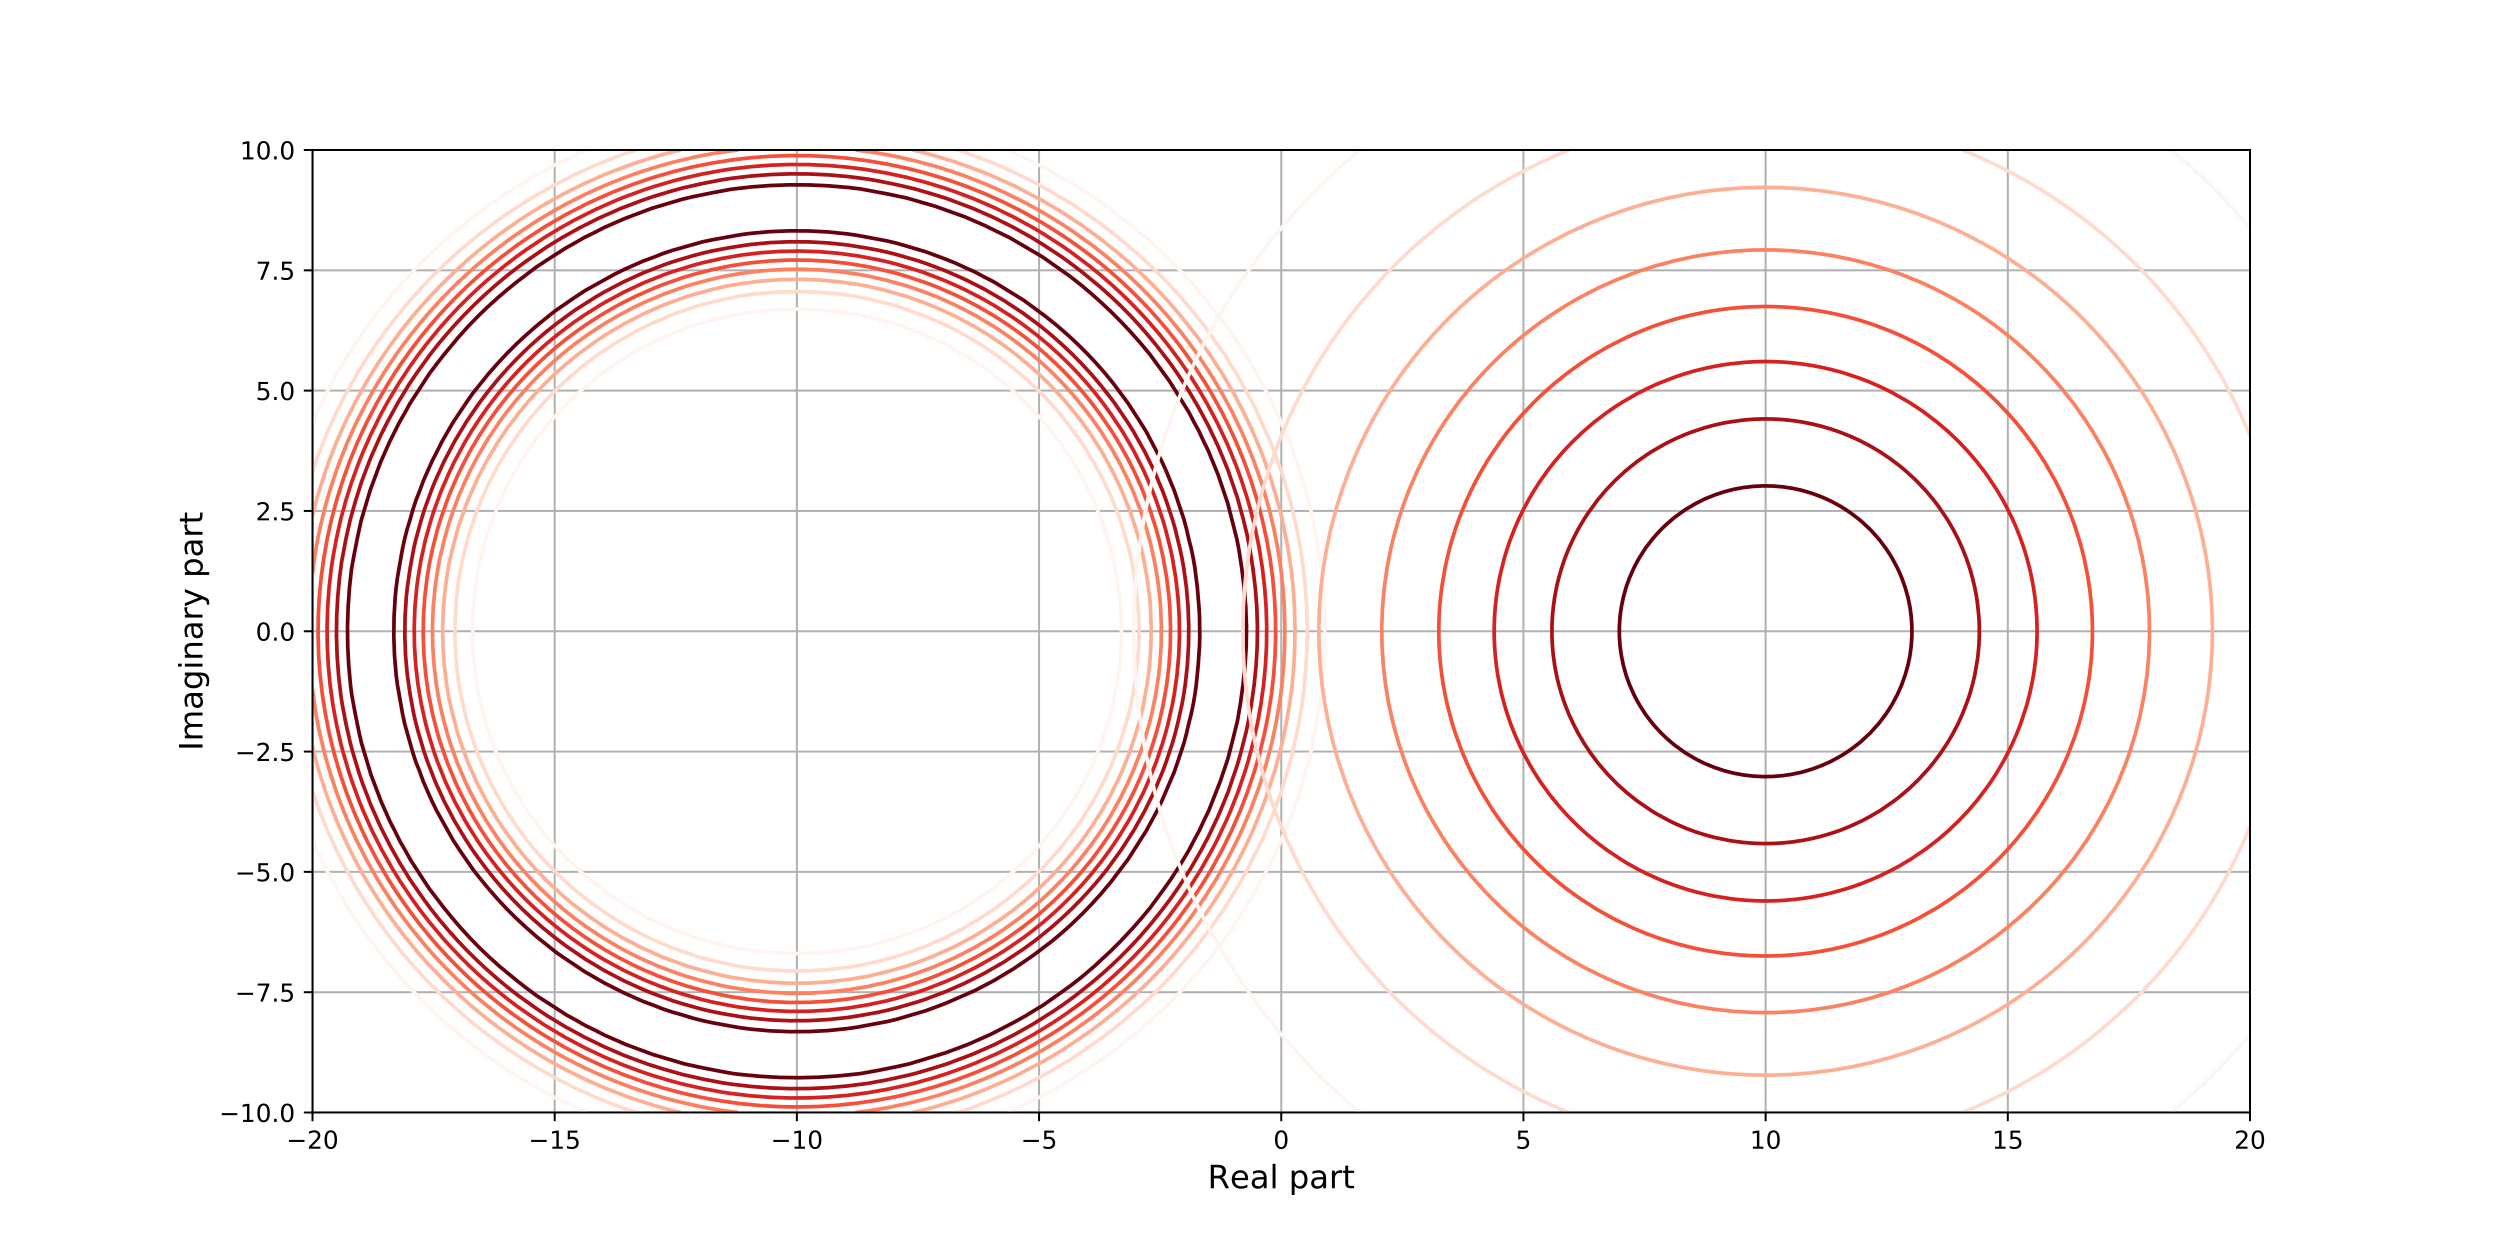 <?xml version="1.0" encoding="utf-8" standalone="no"?>
<!DOCTYPE svg PUBLIC "-//W3C//DTD SVG 1.1//EN"
  "http://www.w3.org/Graphics/SVG/1.1/DTD/svg11.dtd">
<!-- Created with matplotlib (http://matplotlib.org/) -->
<svg height="504pt" version="1.1" viewBox="0 0 1008 504" width="1008pt" xmlns="http://www.w3.org/2000/svg" xmlns:xlink="http://www.w3.org/1999/xlink">
 <defs>
  <style type="text/css">
*{stroke-linecap:butt;stroke-linejoin:round;}
  </style>
 </defs>
 <g id="figure_1">
  <g id="patch_1">
   <path d="M 0 504 
L 1008 504 
L 1008 0 
L 0 0 
z
" style="fill:#ffffff;"/>
  </g>
  <g id="axes_1">
   <g id="patch_2">
    <path d="M 126 448.56 
L 907.2 448.56 
L 907.2 60.48 
L 126 60.48 
z
" style="fill:#ffffff;"/>
   </g>
   <g id="matplotlib.axis_1">
    <g id="xtick_1">
     <g id="line2d_1">
      <path clip-path="url(#pd9950fdbc5)" d="M 126 448.56 
L 126 60.48 
" style="fill:none;stroke:#b0b0b0;stroke-linecap:square;stroke-width:0.8;"/>
     </g>
     <g id="line2d_2">
      <defs>
       <path d="M 0 0 
L 0 3.5 
" id="m8b4e31ff81" style="stroke:#000000;stroke-width:0.8;"/>
      </defs>
      <g>
       <use style="stroke:#000000;stroke-width:0.8;" x="126" xlink:href="#m8b4e31ff81" y="448.56"/>
      </g>
     </g>
     <g id="text_1">
      <!-- −20 -->
      <defs>
       <path d="M 10.594 35.5 
L 73.188 35.5 
L 73.188 27.203 
L 10.594 27.203 
z
" id="DejaVuSans-2212"/>
       <path d="M 19.188 8.297 
L 53.609 8.297 
L 53.609 0 
L 7.328 0 
L 7.328 8.297 
Q 12.938 14.109 22.625 23.891 
Q 32.328 33.688 34.812 36.531 
Q 39.547 41.844 41.422 45.531 
Q 43.312 49.219 43.312 52.781 
Q 43.312 58.594 39.234 62.25 
Q 35.156 65.922 28.609 65.922 
Q 23.969 65.922 18.812 64.312 
Q 13.672 62.703 7.812 59.422 
L 7.812 69.391 
Q 13.766 71.781 18.938 73 
Q 24.125 74.219 28.422 74.219 
Q 39.75 74.219 46.484 68.547 
Q 53.219 62.891 53.219 53.422 
Q 53.219 48.922 51.531 44.891 
Q 49.859 40.875 45.406 35.406 
Q 44.188 33.984 37.641 27.219 
Q 31.109 20.453 19.188 8.297 
z
" id="DejaVuSans-32"/>
       <path d="M 31.781 66.406 
Q 24.172 66.406 20.328 58.906 
Q 16.5 51.422 16.5 36.375 
Q 16.5 21.391 20.328 13.891 
Q 24.172 6.391 31.781 6.391 
Q 39.453 6.391 43.281 13.891 
Q 47.125 21.391 47.125 36.375 
Q 47.125 51.422 43.281 58.906 
Q 39.453 66.406 31.781 66.406 
z
M 31.781 74.219 
Q 44.047 74.219 50.516 64.516 
Q 56.984 54.828 56.984 36.375 
Q 56.984 17.969 50.516 8.266 
Q 44.047 -1.422 31.781 -1.422 
Q 19.531 -1.422 13.062 8.266 
Q 6.594 17.969 6.594 36.375 
Q 6.594 54.828 13.062 64.516 
Q 19.531 74.219 31.781 74.219 
z
" id="DejaVuSans-30"/>
      </defs>
      <g transform="translate(115.448 463.158)scale(0.1 -0.1)">
       <use xlink:href="#DejaVuSans-2212"/>
       <use x="83.789" xlink:href="#DejaVuSans-32"/>
       <use x="147.412" xlink:href="#DejaVuSans-30"/>
      </g>
     </g>
    </g>
    <g id="xtick_2">
     <g id="line2d_3">
      <path clip-path="url(#pd9950fdbc5)" d="M 223.65 448.56 
L 223.65 60.48 
" style="fill:none;stroke:#b0b0b0;stroke-linecap:square;stroke-width:0.8;"/>
     </g>
     <g id="line2d_4">
      <g>
       <use style="stroke:#000000;stroke-width:0.8;" x="223.65" xlink:href="#m8b4e31ff81" y="448.56"/>
      </g>
     </g>
     <g id="text_2">
      <!-- −15 -->
      <defs>
       <path d="M 12.406 8.297 
L 28.516 8.297 
L 28.516 63.922 
L 10.984 60.406 
L 10.984 69.391 
L 28.422 72.906 
L 38.281 72.906 
L 38.281 8.297 
L 54.391 8.297 
L 54.391 0 
L 12.406 0 
z
" id="DejaVuSans-31"/>
       <path d="M 10.797 72.906 
L 49.516 72.906 
L 49.516 64.594 
L 19.828 64.594 
L 19.828 46.734 
Q 21.969 47.469 24.109 47.828 
Q 26.266 48.188 28.422 48.188 
Q 40.625 48.188 47.75 41.5 
Q 54.891 34.812 54.891 23.391 
Q 54.891 11.625 47.562 5.094 
Q 40.234 -1.422 26.906 -1.422 
Q 22.312 -1.422 17.547 -0.641 
Q 12.797 0.141 7.719 1.703 
L 7.719 11.625 
Q 12.109 9.234 16.797 8.062 
Q 21.484 6.891 26.703 6.891 
Q 35.156 6.891 40.078 11.328 
Q 45.016 15.766 45.016 23.391 
Q 45.016 31 40.078 35.438 
Q 35.156 39.891 26.703 39.891 
Q 22.75 39.891 18.812 39.016 
Q 14.891 38.141 10.797 36.281 
z
" id="DejaVuSans-35"/>
      </defs>
      <g transform="translate(213.098 463.158)scale(0.1 -0.1)">
       <use xlink:href="#DejaVuSans-2212"/>
       <use x="83.789" xlink:href="#DejaVuSans-31"/>
       <use x="147.412" xlink:href="#DejaVuSans-35"/>
      </g>
     </g>
    </g>
    <g id="xtick_3">
     <g id="line2d_5">
      <path clip-path="url(#pd9950fdbc5)" d="M 321.3 448.56 
L 321.3 60.48 
" style="fill:none;stroke:#b0b0b0;stroke-linecap:square;stroke-width:0.8;"/>
     </g>
     <g id="line2d_6">
      <g>
       <use style="stroke:#000000;stroke-width:0.8;" x="321.3" xlink:href="#m8b4e31ff81" y="448.56"/>
      </g>
     </g>
     <g id="text_3">
      <!-- −10 -->
      <g transform="translate(310.748 463.158)scale(0.1 -0.1)">
       <use xlink:href="#DejaVuSans-2212"/>
       <use x="83.789" xlink:href="#DejaVuSans-31"/>
       <use x="147.412" xlink:href="#DejaVuSans-30"/>
      </g>
     </g>
    </g>
    <g id="xtick_4">
     <g id="line2d_7">
      <path clip-path="url(#pd9950fdbc5)" d="M 418.95 448.56 
L 418.95 60.48 
" style="fill:none;stroke:#b0b0b0;stroke-linecap:square;stroke-width:0.8;"/>
     </g>
     <g id="line2d_8">
      <g>
       <use style="stroke:#000000;stroke-width:0.8;" x="418.95" xlink:href="#m8b4e31ff81" y="448.56"/>
      </g>
     </g>
     <g id="text_4">
      <!-- −5 -->
      <g transform="translate(411.579 463.158)scale(0.1 -0.1)">
       <use xlink:href="#DejaVuSans-2212"/>
       <use x="83.789" xlink:href="#DejaVuSans-35"/>
      </g>
     </g>
    </g>
    <g id="xtick_5">
     <g id="line2d_9">
      <path clip-path="url(#pd9950fdbc5)" d="M 516.6 448.56 
L 516.6 60.48 
" style="fill:none;stroke:#b0b0b0;stroke-linecap:square;stroke-width:0.8;"/>
     </g>
     <g id="line2d_10">
      <g>
       <use style="stroke:#000000;stroke-width:0.8;" x="516.6" xlink:href="#m8b4e31ff81" y="448.56"/>
      </g>
     </g>
     <g id="text_5">
      <!-- 0 -->
      <g transform="translate(513.419 463.158)scale(0.1 -0.1)">
       <use xlink:href="#DejaVuSans-30"/>
      </g>
     </g>
    </g>
    <g id="xtick_6">
     <g id="line2d_11">
      <path clip-path="url(#pd9950fdbc5)" d="M 614.25 448.56 
L 614.25 60.48 
" style="fill:none;stroke:#b0b0b0;stroke-linecap:square;stroke-width:0.8;"/>
     </g>
     <g id="line2d_12">
      <g>
       <use style="stroke:#000000;stroke-width:0.8;" x="614.25" xlink:href="#m8b4e31ff81" y="448.56"/>
      </g>
     </g>
     <g id="text_6">
      <!-- 5 -->
      <g transform="translate(611.069 463.158)scale(0.1 -0.1)">
       <use xlink:href="#DejaVuSans-35"/>
      </g>
     </g>
    </g>
    <g id="xtick_7">
     <g id="line2d_13">
      <path clip-path="url(#pd9950fdbc5)" d="M 711.9 448.56 
L 711.9 60.48 
" style="fill:none;stroke:#b0b0b0;stroke-linecap:square;stroke-width:0.8;"/>
     </g>
     <g id="line2d_14">
      <g>
       <use style="stroke:#000000;stroke-width:0.8;" x="711.9" xlink:href="#m8b4e31ff81" y="448.56"/>
      </g>
     </g>
     <g id="text_7">
      <!-- 10 -->
      <g transform="translate(705.538 463.158)scale(0.1 -0.1)">
       <use xlink:href="#DejaVuSans-31"/>
       <use x="63.623" xlink:href="#DejaVuSans-30"/>
      </g>
     </g>
    </g>
    <g id="xtick_8">
     <g id="line2d_15">
      <path clip-path="url(#pd9950fdbc5)" d="M 809.55 448.56 
L 809.55 60.48 
" style="fill:none;stroke:#b0b0b0;stroke-linecap:square;stroke-width:0.8;"/>
     </g>
     <g id="line2d_16">
      <g>
       <use style="stroke:#000000;stroke-width:0.8;" x="809.55" xlink:href="#m8b4e31ff81" y="448.56"/>
      </g>
     </g>
     <g id="text_8">
      <!-- 15 -->
      <g transform="translate(803.188 463.158)scale(0.1 -0.1)">
       <use xlink:href="#DejaVuSans-31"/>
       <use x="63.623" xlink:href="#DejaVuSans-35"/>
      </g>
     </g>
    </g>
    <g id="xtick_9">
     <g id="line2d_17">
      <path clip-path="url(#pd9950fdbc5)" d="M 907.2 448.56 
L 907.2 60.48 
" style="fill:none;stroke:#b0b0b0;stroke-linecap:square;stroke-width:0.8;"/>
     </g>
     <g id="line2d_18">
      <g>
       <use style="stroke:#000000;stroke-width:0.8;" x="907.2" xlink:href="#m8b4e31ff81" y="448.56"/>
      </g>
     </g>
     <g id="text_9">
      <!-- 20 -->
      <g transform="translate(900.837 463.158)scale(0.1 -0.1)">
       <use xlink:href="#DejaVuSans-32"/>
       <use x="63.623" xlink:href="#DejaVuSans-30"/>
      </g>
     </g>
    </g>
    <g id="text_10">
     <!-- Real part -->
     <defs>
      <path d="M 44.391 34.188 
Q 47.562 33.109 50.562 29.594 
Q 53.562 26.078 56.594 19.922 
L 66.609 0 
L 56 0 
L 46.688 18.703 
Q 43.062 26.031 39.672 28.422 
Q 36.281 30.812 30.422 30.812 
L 19.672 30.812 
L 19.672 0 
L 9.812 0 
L 9.812 72.906 
L 32.078 72.906 
Q 44.578 72.906 50.734 67.672 
Q 56.891 62.453 56.891 51.906 
Q 56.891 45.016 53.688 40.469 
Q 50.484 35.938 44.391 34.188 
z
M 19.672 64.797 
L 19.672 38.922 
L 32.078 38.922 
Q 39.203 38.922 42.844 42.219 
Q 46.484 45.516 46.484 51.906 
Q 46.484 58.297 42.844 61.547 
Q 39.203 64.797 32.078 64.797 
z
" id="DejaVuSans-52"/>
      <path d="M 56.203 29.594 
L 56.203 25.203 
L 14.891 25.203 
Q 15.484 15.922 20.484 11.062 
Q 25.484 6.203 34.422 6.203 
Q 39.594 6.203 44.453 7.469 
Q 49.312 8.734 54.109 11.281 
L 54.109 2.781 
Q 49.266 0.734 44.188 -0.344 
Q 39.109 -1.422 33.891 -1.422 
Q 20.797 -1.422 13.156 6.188 
Q 5.516 13.812 5.516 26.812 
Q 5.516 40.234 12.766 48.109 
Q 20.016 56 32.328 56 
Q 43.359 56 49.781 48.891 
Q 56.203 41.797 56.203 29.594 
z
M 47.219 32.234 
Q 47.125 39.594 43.094 43.984 
Q 39.062 48.391 32.422 48.391 
Q 24.906 48.391 20.391 44.141 
Q 15.875 39.891 15.188 32.172 
z
" id="DejaVuSans-65"/>
      <path d="M 34.281 27.484 
Q 23.391 27.484 19.188 25 
Q 14.984 22.516 14.984 16.5 
Q 14.984 11.719 18.141 8.906 
Q 21.297 6.109 26.703 6.109 
Q 34.188 6.109 38.703 11.406 
Q 43.219 16.703 43.219 25.484 
L 43.219 27.484 
z
M 52.203 31.203 
L 52.203 0 
L 43.219 0 
L 43.219 8.297 
Q 40.141 3.328 35.547 0.953 
Q 30.953 -1.422 24.312 -1.422 
Q 15.922 -1.422 10.953 3.297 
Q 6 8.016 6 15.922 
Q 6 25.141 12.172 29.828 
Q 18.359 34.516 30.609 34.516 
L 43.219 34.516 
L 43.219 35.406 
Q 43.219 41.609 39.141 45 
Q 35.062 48.391 27.688 48.391 
Q 23 48.391 18.547 47.266 
Q 14.109 46.141 10.016 43.891 
L 10.016 52.203 
Q 14.938 54.109 19.578 55.047 
Q 24.219 56 28.609 56 
Q 40.484 56 46.344 49.844 
Q 52.203 43.703 52.203 31.203 
z
" id="DejaVuSans-61"/>
      <path d="M 9.422 75.984 
L 18.406 75.984 
L 18.406 0 
L 9.422 0 
z
" id="DejaVuSans-6c"/>
      <path id="DejaVuSans-20"/>
      <path d="M 18.109 8.203 
L 18.109 -20.797 
L 9.078 -20.797 
L 9.078 54.688 
L 18.109 54.688 
L 18.109 46.391 
Q 20.953 51.266 25.266 53.625 
Q 29.594 56 35.594 56 
Q 45.562 56 51.781 48.094 
Q 58.016 40.188 58.016 27.297 
Q 58.016 14.406 51.781 6.484 
Q 45.562 -1.422 35.594 -1.422 
Q 29.594 -1.422 25.266 0.953 
Q 20.953 3.328 18.109 8.203 
z
M 48.688 27.297 
Q 48.688 37.203 44.609 42.844 
Q 40.531 48.484 33.406 48.484 
Q 26.266 48.484 22.188 42.844 
Q 18.109 37.203 18.109 27.297 
Q 18.109 17.391 22.188 11.75 
Q 26.266 6.109 33.406 6.109 
Q 40.531 6.109 44.609 11.75 
Q 48.688 17.391 48.688 27.297 
z
" id="DejaVuSans-70"/>
      <path d="M 41.109 46.297 
Q 39.594 47.172 37.812 47.578 
Q 36.031 48 33.891 48 
Q 26.266 48 22.188 43.047 
Q 18.109 38.094 18.109 28.812 
L 18.109 0 
L 9.078 0 
L 9.078 54.688 
L 18.109 54.688 
L 18.109 46.188 
Q 20.953 51.172 25.484 53.578 
Q 30.031 56 36.531 56 
Q 37.453 56 38.578 55.875 
Q 39.703 55.766 41.062 55.516 
z
" id="DejaVuSans-72"/>
      <path d="M 18.312 70.219 
L 18.312 54.688 
L 36.812 54.688 
L 36.812 47.703 
L 18.312 47.703 
L 18.312 18.016 
Q 18.312 11.328 20.141 9.422 
Q 21.969 7.516 27.594 7.516 
L 36.812 7.516 
L 36.812 0 
L 27.594 0 
Q 17.188 0 13.234 3.875 
Q 9.281 7.766 9.281 18.016 
L 9.281 47.703 
L 2.688 47.703 
L 2.688 54.688 
L 9.281 54.688 
L 9.281 70.219 
z
" id="DejaVuSans-74"/>
     </defs>
     <g transform="translate(486.903 479.116)scale(0.13 -0.13)">
      <use xlink:href="#DejaVuSans-52"/>
      <use x="69.42" xlink:href="#DejaVuSans-65"/>
      <use x="130.943" xlink:href="#DejaVuSans-61"/>
      <use x="192.223" xlink:href="#DejaVuSans-6c"/>
      <use x="220.006" xlink:href="#DejaVuSans-20"/>
      <use x="251.793" xlink:href="#DejaVuSans-70"/>
      <use x="315.27" xlink:href="#DejaVuSans-61"/>
      <use x="376.549" xlink:href="#DejaVuSans-72"/>
      <use x="417.662" xlink:href="#DejaVuSans-74"/>
     </g>
    </g>
   </g>
   <g id="matplotlib.axis_2">
    <g id="ytick_1">
     <g id="line2d_19">
      <path clip-path="url(#pd9950fdbc5)" d="M 126 448.56 
L 907.2 448.56 
" style="fill:none;stroke:#b0b0b0;stroke-linecap:square;stroke-width:0.8;"/>
     </g>
     <g id="line2d_20">
      <defs>
       <path d="M 0 0 
L -3.5 0 
" id="m365281a906" style="stroke:#000000;stroke-width:0.8;"/>
      </defs>
      <g>
       <use style="stroke:#000000;stroke-width:0.8;" x="126" xlink:href="#m365281a906" y="448.56"/>
      </g>
     </g>
     <g id="text_11">
      <!-- −10.0 -->
      <defs>
       <path d="M 10.688 12.406 
L 21 12.406 
L 21 0 
L 10.688 0 
z
" id="DejaVuSans-2e"/>
      </defs>
      <g transform="translate(88.355 452.359)scale(0.1 -0.1)">
       <use xlink:href="#DejaVuSans-2212"/>
       <use x="83.789" xlink:href="#DejaVuSans-31"/>
       <use x="147.412" xlink:href="#DejaVuSans-30"/>
       <use x="211.035" xlink:href="#DejaVuSans-2e"/>
       <use x="242.822" xlink:href="#DejaVuSans-30"/>
      </g>
     </g>
    </g>
    <g id="ytick_2">
     <g id="line2d_21">
      <path clip-path="url(#pd9950fdbc5)" d="M 126 400.05 
L 907.2 400.05 
" style="fill:none;stroke:#b0b0b0;stroke-linecap:square;stroke-width:0.8;"/>
     </g>
     <g id="line2d_22">
      <g>
       <use style="stroke:#000000;stroke-width:0.8;" x="126" xlink:href="#m365281a906" y="400.05"/>
      </g>
     </g>
     <g id="text_12">
      <!-- −7.5 -->
      <defs>
       <path d="M 8.203 72.906 
L 55.078 72.906 
L 55.078 68.703 
L 28.609 0 
L 18.312 0 
L 43.219 64.594 
L 8.203 64.594 
z
" id="DejaVuSans-37"/>
      </defs>
      <g transform="translate(94.717 403.849)scale(0.1 -0.1)">
       <use xlink:href="#DejaVuSans-2212"/>
       <use x="83.789" xlink:href="#DejaVuSans-37"/>
       <use x="147.412" xlink:href="#DejaVuSans-2e"/>
       <use x="179.199" xlink:href="#DejaVuSans-35"/>
      </g>
     </g>
    </g>
    <g id="ytick_3">
     <g id="line2d_23">
      <path clip-path="url(#pd9950fdbc5)" d="M 126 351.54 
L 907.2 351.54 
" style="fill:none;stroke:#b0b0b0;stroke-linecap:square;stroke-width:0.8;"/>
     </g>
     <g id="line2d_24">
      <g>
       <use style="stroke:#000000;stroke-width:0.8;" x="126" xlink:href="#m365281a906" y="351.54"/>
      </g>
     </g>
     <g id="text_13">
      <!-- −5.0 -->
      <g transform="translate(94.717 355.339)scale(0.1 -0.1)">
       <use xlink:href="#DejaVuSans-2212"/>
       <use x="83.789" xlink:href="#DejaVuSans-35"/>
       <use x="147.412" xlink:href="#DejaVuSans-2e"/>
       <use x="179.199" xlink:href="#DejaVuSans-30"/>
      </g>
     </g>
    </g>
    <g id="ytick_4">
     <g id="line2d_25">
      <path clip-path="url(#pd9950fdbc5)" d="M 126 303.03 
L 907.2 303.03 
" style="fill:none;stroke:#b0b0b0;stroke-linecap:square;stroke-width:0.8;"/>
     </g>
     <g id="line2d_26">
      <g>
       <use style="stroke:#000000;stroke-width:0.8;" x="126" xlink:href="#m365281a906" y="303.03"/>
      </g>
     </g>
     <g id="text_14">
      <!-- −2.5 -->
      <g transform="translate(94.717 306.829)scale(0.1 -0.1)">
       <use xlink:href="#DejaVuSans-2212"/>
       <use x="83.789" xlink:href="#DejaVuSans-32"/>
       <use x="147.412" xlink:href="#DejaVuSans-2e"/>
       <use x="179.199" xlink:href="#DejaVuSans-35"/>
      </g>
     </g>
    </g>
    <g id="ytick_5">
     <g id="line2d_27">
      <path clip-path="url(#pd9950fdbc5)" d="M 126 254.52 
L 907.2 254.52 
" style="fill:none;stroke:#b0b0b0;stroke-linecap:square;stroke-width:0.8;"/>
     </g>
     <g id="line2d_28">
      <g>
       <use style="stroke:#000000;stroke-width:0.8;" x="126" xlink:href="#m365281a906" y="254.52"/>
      </g>
     </g>
     <g id="text_15">
      <!-- 0.0 -->
      <g transform="translate(103.097 258.319)scale(0.1 -0.1)">
       <use xlink:href="#DejaVuSans-30"/>
       <use x="63.623" xlink:href="#DejaVuSans-2e"/>
       <use x="95.41" xlink:href="#DejaVuSans-30"/>
      </g>
     </g>
    </g>
    <g id="ytick_6">
     <g id="line2d_29">
      <path clip-path="url(#pd9950fdbc5)" d="M 126 206.01 
L 907.2 206.01 
" style="fill:none;stroke:#b0b0b0;stroke-linecap:square;stroke-width:0.8;"/>
     </g>
     <g id="line2d_30">
      <g>
       <use style="stroke:#000000;stroke-width:0.8;" x="126" xlink:href="#m365281a906" y="206.01"/>
      </g>
     </g>
     <g id="text_16">
      <!-- 2.5 -->
      <g transform="translate(103.097 209.809)scale(0.1 -0.1)">
       <use xlink:href="#DejaVuSans-32"/>
       <use x="63.623" xlink:href="#DejaVuSans-2e"/>
       <use x="95.41" xlink:href="#DejaVuSans-35"/>
      </g>
     </g>
    </g>
    <g id="ytick_7">
     <g id="line2d_31">
      <path clip-path="url(#pd9950fdbc5)" d="M 126 157.5 
L 907.2 157.5 
" style="fill:none;stroke:#b0b0b0;stroke-linecap:square;stroke-width:0.8;"/>
     </g>
     <g id="line2d_32">
      <g>
       <use style="stroke:#000000;stroke-width:0.8;" x="126" xlink:href="#m365281a906" y="157.5"/>
      </g>
     </g>
     <g id="text_17">
      <!-- 5.0 -->
      <g transform="translate(103.097 161.299)scale(0.1 -0.1)">
       <use xlink:href="#DejaVuSans-35"/>
       <use x="63.623" xlink:href="#DejaVuSans-2e"/>
       <use x="95.41" xlink:href="#DejaVuSans-30"/>
      </g>
     </g>
    </g>
    <g id="ytick_8">
     <g id="line2d_33">
      <path clip-path="url(#pd9950fdbc5)" d="M 126 108.99 
L 907.2 108.99 
" style="fill:none;stroke:#b0b0b0;stroke-linecap:square;stroke-width:0.8;"/>
     </g>
     <g id="line2d_34">
      <g>
       <use style="stroke:#000000;stroke-width:0.8;" x="126" xlink:href="#m365281a906" y="108.99"/>
      </g>
     </g>
     <g id="text_18">
      <!-- 7.5 -->
      <g transform="translate(103.097 112.789)scale(0.1 -0.1)">
       <use xlink:href="#DejaVuSans-37"/>
       <use x="63.623" xlink:href="#DejaVuSans-2e"/>
       <use x="95.41" xlink:href="#DejaVuSans-35"/>
      </g>
     </g>
    </g>
    <g id="ytick_9">
     <g id="line2d_35">
      <path clip-path="url(#pd9950fdbc5)" d="M 126 60.48 
L 907.2 60.48 
" style="fill:none;stroke:#b0b0b0;stroke-linecap:square;stroke-width:0.8;"/>
     </g>
     <g id="line2d_36">
      <g>
       <use style="stroke:#000000;stroke-width:0.8;" x="126" xlink:href="#m365281a906" y="60.48"/>
      </g>
     </g>
     <g id="text_19">
      <!-- 10.0 -->
      <g transform="translate(96.734 64.279)scale(0.1 -0.1)">
       <use xlink:href="#DejaVuSans-31"/>
       <use x="63.623" xlink:href="#DejaVuSans-30"/>
       <use x="127.246" xlink:href="#DejaVuSans-2e"/>
       <use x="159.033" xlink:href="#DejaVuSans-30"/>
      </g>
     </g>
    </g>
    <g id="text_20">
     <!-- Imaginary part -->
     <defs>
      <path d="M 9.812 72.906 
L 19.672 72.906 
L 19.672 0 
L 9.812 0 
z
" id="DejaVuSans-49"/>
      <path d="M 52 44.188 
Q 55.375 50.25 60.062 53.125 
Q 64.75 56 71.094 56 
Q 79.641 56 84.281 50.016 
Q 88.922 44.047 88.922 33.016 
L 88.922 0 
L 79.891 0 
L 79.891 32.719 
Q 79.891 40.578 77.094 44.375 
Q 74.312 48.188 68.609 48.188 
Q 61.625 48.188 57.562 43.547 
Q 53.516 38.922 53.516 30.906 
L 53.516 0 
L 44.484 0 
L 44.484 32.719 
Q 44.484 40.625 41.703 44.406 
Q 38.922 48.188 33.109 48.188 
Q 26.219 48.188 22.156 43.531 
Q 18.109 38.875 18.109 30.906 
L 18.109 0 
L 9.078 0 
L 9.078 54.688 
L 18.109 54.688 
L 18.109 46.188 
Q 21.188 51.219 25.484 53.609 
Q 29.781 56 35.688 56 
Q 41.656 56 45.828 52.969 
Q 50 49.953 52 44.188 
z
" id="DejaVuSans-6d"/>
      <path d="M 45.406 27.984 
Q 45.406 37.75 41.375 43.109 
Q 37.359 48.484 30.078 48.484 
Q 22.859 48.484 18.828 43.109 
Q 14.797 37.75 14.797 27.984 
Q 14.797 18.266 18.828 12.891 
Q 22.859 7.516 30.078 7.516 
Q 37.359 7.516 41.375 12.891 
Q 45.406 18.266 45.406 27.984 
z
M 54.391 6.781 
Q 54.391 -7.172 48.188 -13.984 
Q 42 -20.797 29.203 -20.797 
Q 24.469 -20.797 20.266 -20.094 
Q 16.062 -19.391 12.109 -17.922 
L 12.109 -9.188 
Q 16.062 -11.328 19.922 -12.344 
Q 23.781 -13.375 27.781 -13.375 
Q 36.625 -13.375 41.016 -8.766 
Q 45.406 -4.156 45.406 5.172 
L 45.406 9.625 
Q 42.625 4.781 38.281 2.391 
Q 33.938 0 27.875 0 
Q 17.828 0 11.672 7.656 
Q 5.516 15.328 5.516 27.984 
Q 5.516 40.672 11.672 48.328 
Q 17.828 56 27.875 56 
Q 33.938 56 38.281 53.609 
Q 42.625 51.219 45.406 46.391 
L 45.406 54.688 
L 54.391 54.688 
z
" id="DejaVuSans-67"/>
      <path d="M 9.422 54.688 
L 18.406 54.688 
L 18.406 0 
L 9.422 0 
z
M 9.422 75.984 
L 18.406 75.984 
L 18.406 64.594 
L 9.422 64.594 
z
" id="DejaVuSans-69"/>
      <path d="M 54.891 33.016 
L 54.891 0 
L 45.906 0 
L 45.906 32.719 
Q 45.906 40.484 42.875 44.328 
Q 39.844 48.188 33.797 48.188 
Q 26.516 48.188 22.312 43.547 
Q 18.109 38.922 18.109 30.906 
L 18.109 0 
L 9.078 0 
L 9.078 54.688 
L 18.109 54.688 
L 18.109 46.188 
Q 21.344 51.125 25.703 53.562 
Q 30.078 56 35.797 56 
Q 45.219 56 50.047 50.172 
Q 54.891 44.344 54.891 33.016 
z
" id="DejaVuSans-6e"/>
      <path d="M 32.172 -5.078 
Q 28.375 -14.844 24.75 -17.812 
Q 21.141 -20.797 15.094 -20.797 
L 7.906 -20.797 
L 7.906 -13.281 
L 13.188 -13.281 
Q 16.891 -13.281 18.938 -11.516 
Q 21 -9.766 23.484 -3.219 
L 25.094 0.875 
L 2.984 54.688 
L 12.5 54.688 
L 29.594 11.922 
L 46.688 54.688 
L 56.203 54.688 
z
" id="DejaVuSans-79"/>
     </defs>
     <g transform="translate(81.651 302.702)rotate(-90)scale(0.13 -0.13)">
      <use xlink:href="#DejaVuSans-49"/>
      <use x="29.492" xlink:href="#DejaVuSans-6d"/>
      <use x="126.904" xlink:href="#DejaVuSans-61"/>
      <use x="188.184" xlink:href="#DejaVuSans-67"/>
      <use x="251.66" xlink:href="#DejaVuSans-69"/>
      <use x="279.443" xlink:href="#DejaVuSans-6e"/>
      <use x="342.822" xlink:href="#DejaVuSans-61"/>
      <use x="404.102" xlink:href="#DejaVuSans-72"/>
      <use x="445.215" xlink:href="#DejaVuSans-79"/>
      <use x="504.395" xlink:href="#DejaVuSans-20"/>
      <use x="536.182" xlink:href="#DejaVuSans-70"/>
      <use x="599.658" xlink:href="#DejaVuSans-61"/>
      <use x="660.938" xlink:href="#DejaVuSans-72"/>
      <use x="702.051" xlink:href="#DejaVuSans-74"/>
     </g>
    </g>
   </g>
   <g id="LineCollection_1">
    <path clip-path="url(#pd9950fdbc5)" d="M 405.857 448.56 
L 408.645 447.441 
L 416.496 443.721 
L 424.348 439.623 
L 432.199 435.104 
L 443.976 427.407 
L 452.371 421.12 
L 457.317 417.2 
L 461.94 413.28 
L 466.295 409.36 
L 470.42 405.44 
L 475.381 400.439 
L 479.307 396.239 
L 483.232 391.797 
L 484.994 389.76 
L 488.173 385.84 
L 496.941 374.08 
L 504.497 362.32 
L 510.909 350.56 
L 512.983 346.64 
L 514.715 342.72 
L 516.612 338.8 
L 521.322 327.04 
L 522.609 323.12 
L 524.045 319.2 
L 525.257 315.28 
L 526.414 310.851 
L 527.447 307.44 
L 528.466 303.52 
L 529.333 299.6 
L 532.194 283.92 
L 533.129 276.08 
L 533.734 268.24 
L 534.056 260.4 
L 534.119 252.56 
L 533.928 244.72 
L 533.469 236.88 
L 532.707 229.04 
L 531.578 221.2 
L 529.333 209.44 
L 528.466 205.52 
L 527.447 201.6 
L 526.29 197.68 
L 525.257 193.76 
L 524.045 189.84 
L 522.488 185.612 
L 521.322 182 
L 519.837 178.08 
L 518.187 174.16 
L 516.612 170.24 
L 514.637 166.167 
L 512.983 162.4 
L 506.666 150.64 
L 504.497 146.72 
L 496.941 134.96 
L 491.083 127.047 
L 487.158 121.972 
L 483.232 117.243 
L 479.307 112.801 
L 475.381 108.601 
L 470.42 103.6 
L 466.295 99.68 
L 461.94 95.76 
L 457.317 91.84 
L 455.753 90.53 
L 447.169 84 
L 443.976 81.633 
L 432.199 73.936 
L 420.422 67.322 
L 412.571 63.418 
L 408.645 61.599 
L 405.857 60.48 
L 405.857 60.48 
" style="fill:none;stroke:#fff5f0;stroke-width:1.5;"/>
    <path clip-path="url(#pd9950fdbc5)" d="M 126 338.507 
L 126.116 338.8 
L 127.753 342.72 
L 129.73 346.64 
L 129.926 347.006 
L 131.579 350.56 
L 133.77 354.48 
L 133.851 354.62 
L 135.815 358.4 
L 137.777 361.593 
L 138.181 362.32 
L 140.52 366.24 
L 141.703 368.008 
L 143.027 370.16 
L 145.628 373.867 
L 145.768 374.08 
L 148.459 378 
L 149.554 379.442 
L 151.343 381.92 
L 153.479 384.605 
L 154.428 385.84 
L 157.405 389.411 
L 157.69 389.76 
L 161.059 393.68 
L 161.331 393.983 
L 164.561 397.6 
L 165.256 398.341 
L 168.269 401.52 
L 169.182 402.45 
L 172.188 405.44 
L 173.108 406.335 
L 176.335 409.36 
L 177.033 410.009 
L 180.735 413.28 
L 180.959 413.479 
L 184.884 416.837 
L 185.334 417.2 
L 188.81 420.072 
L 190.189 421.12 
L 192.736 423.128 
L 195.41 425.04 
L 196.661 425.982 
L 200.587 428.679 
L 201.019 428.96 
L 204.513 431.391 
L 206.955 432.88 
L 208.438 433.864 
L 212.364 436.219 
L 213.419 436.8 
L 216.289 438.551 
L 220.215 440.593 
L 220.47 440.72 
L 224.141 442.769 
L 228.066 444.587 
L 228.185 444.64 
L 231.992 446.575 
L 235.918 448.233 
L 236.75 448.56 
" style="fill:none;stroke:#fff5f0;stroke-width:1.5;"/>
    <path clip-path="url(#pd9950fdbc5)" d="M 236.75 60.48 
L 235.918 60.807 
L 231.992 62.465 
L 228.185 64.4 
L 228.066 64.453 
L 224.141 66.271 
L 220.47 68.32 
L 220.215 68.447 
L 216.289 70.489 
L 213.419 72.24 
L 212.364 72.821 
L 208.438 75.176 
L 206.955 76.16 
L 204.513 77.649 
L 201.019 80.08 
L 200.587 80.361 
L 196.661 83.058 
L 195.41 84 
L 192.736 85.912 
L 190.189 87.92 
L 188.81 88.968 
L 185.334 91.84 
L 184.884 92.203 
L 180.959 95.561 
L 180.735 95.76 
L 177.033 99.031 
L 176.335 99.68 
L 173.108 102.705 
L 172.188 103.6 
L 169.182 106.59 
L 168.269 107.52 
L 165.256 110.699 
L 164.561 111.44 
L 161.331 115.057 
L 161.059 115.36 
L 157.69 119.28 
L 157.405 119.629 
L 154.428 123.2 
L 153.479 124.435 
L 151.343 127.12 
L 149.554 129.598 
L 148.459 131.04 
L 145.768 134.96 
L 145.628 135.173 
L 143.027 138.88 
L 141.703 141.032 
L 140.52 142.8 
L 138.181 146.72 
L 137.777 147.447 
L 135.815 150.64 
L 133.851 154.42 
L 133.77 154.56 
L 131.579 158.48 
L 129.926 162.034 
L 129.73 162.4 
L 127.753 166.32 
L 126.116 170.24 
L 126 170.533 
" style="fill:none;stroke:#fff5f0;stroke-width:1.5;"/>
    <path clip-path="url(#pd9950fdbc5)" d="M 298.728 382.561 
L 294.802 381.904 
L 286.951 379.886 
L 280.203 378 
L 275.174 376.107 
L 269.813 374.08 
L 261.448 370.16 
L 254.33 366.24 
L 247.694 362.063 
L 242.597 358.4 
L 235.918 353.011 
L 231.992 349.542 
L 228.066 345.759 
L 224.141 341.615 
L 220.215 337.073 
L 215.46 330.96 
L 212.364 326.635 
L 207.79 319.2 
L 203.642 311.36 
L 200.09 303.52 
L 196.661 294.253 
L 194.899 287.84 
L 192.736 279.025 
L 191.711 272.16 
L 190.908 264.32 
L 190.669 260.4 
L 190.548 256.48 
L 190.548 252.56 
L 190.669 248.64 
L 190.908 244.72 
L 191.711 236.88 
L 192.736 230.015 
L 192.943 229.04 
L 194.899 221.2 
L 196.661 214.787 
L 198.642 209.44 
L 200.587 204.243 
L 204.513 195.826 
L 208.438 188.68 
L 212.646 182 
L 216.289 176.929 
L 221.694 170.24 
L 225.164 166.32 
L 228.948 162.4 
L 233.093 158.48 
L 237.635 154.56 
L 243.769 149.797 
L 248.064 146.72 
L 255.546 142.122 
L 261.448 138.88 
L 269.813 134.96 
L 279.099 131.437 
L 280.203 131.04 
L 286.951 129.154 
L 294.874 127.12 
L 302.653 125.906 
L 310.505 125.043 
L 314.43 124.772 
L 318.356 124.62 
L 322.281 124.589 
L 326.207 124.681 
L 330.133 124.893 
L 337.984 125.653 
L 345.835 126.796 
L 347.631 127.12 
L 353.686 128.63 
L 362.404 131.04 
L 373.315 135.177 
L 381.243 138.88 
L 389.017 143.247 
L 394.468 146.72 
L 400.794 151.23 
L 405.041 154.56 
L 409.516 158.48 
L 413.635 162.4 
L 417.436 166.32 
L 420.962 170.24 
L 424.348 174.296 
L 428.273 179.628 
L 432.496 185.92 
L 436.963 193.76 
L 440.05 199.841 
L 444.092 209.44 
L 447.902 221.391 
L 449.533 229.04 
L 450.904 236.88 
L 451.827 244.459 
L 452.053 248.64 
L 452.157 256.48 
L 451.848 264.32 
L 451.439 268.24 
L 450.263 276.08 
L 448.728 283.92 
L 447.847 287.84 
L 443.976 299.929 
L 440.05 309.199 
L 436.125 316.914 
L 432.199 323.61 
L 427.123 330.96 
L 424.238 334.88 
L 420.422 339.434 
L 416.496 343.726 
L 412.571 347.679 
L 408.645 351.335 
L 404.72 354.741 
L 400.031 358.4 
L 392.943 363.289 
L 388.3 366.24 
L 381.166 370.198 
L 372.837 374.08 
L 361.538 378.263 
L 349.761 381.421 
L 345.835 382.244 
L 337.984 383.387 
L 330.133 384.147 
L 326.207 384.359 
L 322.281 384.451 
L 318.356 384.42 
L 314.43 384.268 
L 306.579 383.616 
L 298.728 382.561 
L 298.728 382.561 
" style="fill:none;stroke:#fff5f0;stroke-width:1.5;"/>
   </g>
   <g id="LineCollection_2">
    <path clip-path="url(#pd9950fdbc5)" d="M 386.003 448.56 
L 389.017 447.618 
L 392.943 446.238 
L 404.72 441.434 
L 416.496 435.806 
L 424.348 431.528 
L 432.199 426.783 
L 440.532 421.12 
L 445.931 417.2 
L 447.902 415.726 
L 451.827 412.572 
L 460.085 405.44 
L 464.301 401.52 
L 468.279 397.6 
L 472.037 393.68 
L 475.587 389.76 
L 482.253 381.92 
L 488.245 374.08 
L 493.672 366.24 
L 498.935 357.672 
L 500.856 354.48 
L 506.912 342.72 
L 508.837 338.8 
L 513.729 327.04 
L 515.154 323.12 
L 516.573 319.2 
L 518.963 311.36 
L 520.128 307.44 
L 521.138 303.52 
L 523.689 291.76 
L 525.002 283.92 
L 525.937 276.08 
L 526.593 268.24 
L 527.01 260.4 
L 527.092 252.56 
L 526.845 244.72 
L 526.284 236.88 
L 525.512 229.04 
L 524.398 221.2 
L 523.689 217.28 
L 521.138 205.52 
L 520.128 201.6 
L 516.573 189.84 
L 512.209 178.08 
L 506.786 166.077 
L 505.058 162.4 
L 498.525 150.64 
L 495.009 144.943 
L 493.672 142.8 
L 487.158 133.519 
L 485.343 131.04 
L 478.989 123.2 
L 475.381 119.051 
L 471.455 114.744 
L 467.53 110.685 
L 463.604 106.851 
L 459.678 103.228 
L 451.827 96.468 
L 443.976 90.341 
L 434.799 84 
L 432.199 82.257 
L 420.422 75.333 
L 412.571 71.25 
L 404.72 67.606 
L 400.794 65.887 
L 389.017 61.422 
L 386.003 60.48 
L 386.003 60.48 
" style="fill:none;stroke:#fedbcc;stroke-width:1.5;"/>
    <path clip-path="url(#pd9950fdbc5)" d="M 126 318.801 
L 126.122 319.2 
L 127.397 323.12 
L 128.863 327.04 
L 129.926 329.572 
L 130.442 330.96 
L 132.026 334.88 
L 133.851 338.771 
L 133.863 338.8 
L 135.601 342.72 
L 137.625 346.64 
L 137.777 346.919 
L 139.588 350.56 
L 141.703 354.243 
L 141.829 354.48 
L 144.018 358.4 
L 145.628 360.955 
L 146.438 362.32 
L 148.963 366.24 
L 149.554 367.098 
L 151.56 370.16 
L 153.479 372.813 
L 154.365 374.08 
L 157.338 378 
L 157.405 378.086 
L 160.347 381.92 
L 161.331 383.113 
L 163.554 385.84 
L 165.256 387.804 
L 166.951 389.76 
L 169.182 392.211 
L 170.532 393.68 
L 173.108 396.373 
L 174.305 397.6 
L 177.033 400.316 
L 178.279 401.52 
L 180.959 404.06 
L 182.475 405.44 
L 184.884 407.614 
L 186.921 409.36 
L 188.81 410.983 
L 191.656 413.28 
L 192.736 414.164 
L 196.661 417.153 
L 196.725 417.2 
L 200.587 420.114 
L 202.041 421.12 
L 204.513 422.894 
L 207.819 425.04 
L 208.438 425.463 
L 212.364 427.993 
L 214.008 428.96 
L 216.289 430.387 
L 220.215 432.582 
L 220.777 432.88 
L 224.141 434.798 
L 228.066 436.741 
L 228.19 436.8 
L 231.992 438.768 
L 235.918 440.516 
L 236.403 440.72 
L 239.843 442.326 
L 243.769 443.922 
L 245.708 444.64 
L 247.694 445.471 
L 251.62 446.952 
L 255.546 448.241 
L 256.598 448.56 
" style="fill:none;stroke:#fedbcc;stroke-width:1.5;"/>
    <path clip-path="url(#pd9950fdbc5)" d="M 256.598 60.48 
L 255.546 60.799 
L 251.62 62.088 
L 247.694 63.569 
L 245.708 64.4 
L 243.769 65.118 
L 239.843 66.714 
L 236.403 68.32 
L 235.918 68.524 
L 231.992 70.272 
L 228.19 72.24 
L 228.066 72.299 
L 224.141 74.242 
L 220.777 76.16 
L 220.215 76.458 
L 216.289 78.653 
L 214.008 80.08 
L 212.364 81.047 
L 208.438 83.577 
L 207.819 84 
L 204.513 86.146 
L 202.041 87.92 
L 200.587 88.926 
L 196.725 91.84 
L 196.661 91.887 
L 192.736 94.876 
L 191.656 95.76 
L 188.81 98.057 
L 186.921 99.68 
L 184.884 101.426 
L 182.475 103.6 
L 180.959 104.98 
L 178.279 107.52 
L 177.033 108.724 
L 174.305 111.44 
L 173.108 112.667 
L 170.532 115.36 
L 169.182 116.829 
L 166.951 119.28 
L 165.256 121.236 
L 163.554 123.2 
L 161.331 125.927 
L 160.347 127.12 
L 157.405 130.954 
L 157.338 131.04 
L 154.365 134.96 
L 153.479 136.227 
L 151.56 138.88 
L 149.554 141.942 
L 148.963 142.8 
L 146.438 146.72 
L 145.628 148.085 
L 144.018 150.64 
L 141.829 154.56 
L 141.703 154.797 
L 139.588 158.48 
L 137.777 162.121 
L 137.625 162.4 
L 135.601 166.32 
L 133.863 170.24 
L 133.851 170.269 
L 132.026 174.16 
L 130.442 178.08 
L 129.926 179.468 
L 128.863 182 
L 127.397 185.92 
L 126.122 189.84 
L 126 190.239 
" style="fill:none;stroke:#fedbcc;stroke-width:1.5;"/>
    <path clip-path="url(#pd9950fdbc5)" d="M 298.728 389.773 
L 298.65 389.76 
L 290.876 388.138 
L 283.025 386.204 
L 281.722 385.84 
L 275.174 383.627 
L 270.369 381.92 
L 261.413 378 
L 253.843 374.08 
L 247.209 370.16 
L 239.843 365.104 
L 235.918 362.214 
L 231.296 358.4 
L 226.931 354.48 
L 222.902 350.56 
L 219.173 346.64 
L 215.703 342.72 
L 212.364 338.665 
L 208.438 333.326 
L 204.222 327.04 
L 199.703 319.2 
L 196.661 313.28 
L 192.736 304.276 
L 191.088 299.6 
L 188.527 291.76 
L 186.63 283.92 
L 185.043 276.08 
L 184.496 272.16 
L 183.755 264.32 
L 183.43 256.48 
L 183.539 248.64 
L 184.076 240.8 
L 184.884 233.942 
L 185.043 232.96 
L 186.63 225.12 
L 188.81 216.256 
L 191.088 209.44 
L 192.736 204.764 
L 196.661 195.76 
L 200.587 188.17 
L 204.513 181.529 
L 209.579 174.16 
L 212.471 170.24 
L 216.289 165.626 
L 220.215 161.267 
L 224.141 157.244 
L 228.066 153.519 
L 231.992 150.054 
L 236.051 146.72 
L 241.393 142.8 
L 247.694 138.581 
L 255.546 134.059 
L 261.413 131.04 
L 270.369 127.12 
L 275.174 125.413 
L 281.722 123.2 
L 286.951 121.836 
L 294.802 120.041 
L 298.728 119.267 
L 306.579 118.288 
L 314.43 117.699 
L 322.281 117.536 
L 330.133 117.808 
L 337.984 118.498 
L 343.856 119.28 
L 349.761 120.462 
L 357.612 122.328 
L 361.538 123.398 
L 372.224 127.12 
L 377.24 129.296 
L 381.256 131.04 
L 389.017 135.074 
L 396.868 139.881 
L 401.25 142.8 
L 406.476 146.72 
L 412.571 151.77 
L 416.496 155.326 
L 420.422 159.19 
L 424.348 163.403 
L 428.273 167.998 
L 433.036 174.16 
L 436.125 178.515 
L 440.717 185.92 
L 443.976 191.821 
L 447.902 200.05 
L 450.07 205.52 
L 451.827 210.081 
L 453.993 217.28 
L 455.753 223.75 
L 456.799 229.04 
L 458.034 236.88 
L 458.863 244.72 
L 459.108 248.64 
L 459.231 252.56 
L 459.231 256.48 
L 459.108 260.4 
L 458.863 264.32 
L 458.034 272.16 
L 456.799 280 
L 455.753 285.29 
L 453.993 291.76 
L 451.594 299.6 
L 447.902 308.99 
L 443.976 317.219 
L 440.05 324.285 
L 435.825 330.96 
L 432.199 336.036 
L 426.858 342.72 
L 423.434 346.64 
L 419.724 350.56 
L 415.685 354.48 
L 411.279 358.4 
L 406.476 362.32 
L 400.794 366.556 
L 395.351 370.16 
L 388.818 374.08 
L 381.166 378.042 
L 372.224 381.92 
L 365.463 384.305 
L 360.907 385.84 
L 353.686 387.679 
L 345.835 389.399 
L 341.91 390.052 
L 334.058 390.938 
L 326.207 391.422 
L 318.356 391.477 
L 310.505 391.098 
L 302.653 390.309 
L 298.728 389.773 
L 298.728 389.773 
" style="fill:none;stroke:#fedbcc;stroke-width:1.5;"/>
   </g>
   <g id="LineCollection_3">
    <path clip-path="url(#pd9950fdbc5)" d="M 368.013 448.56 
L 373.315 447.294 
L 377.24 446.214 
L 385.091 443.754 
L 389.017 442.425 
L 396.868 439.434 
L 404.72 436.05 
L 408.645 434.241 
L 418.792 428.96 
L 420.422 428.083 
L 428.273 423.434 
L 437.594 417.2 
L 440.05 415.474 
L 443.976 412.516 
L 451.827 406.177 
L 457.12 401.52 
L 461.303 397.6 
L 465.253 393.68 
L 468.991 389.76 
L 472.528 385.84 
L 475.869 381.92 
L 482.111 374.08 
L 487.711 366.24 
L 492.813 358.4 
L 497.381 350.56 
L 501.488 342.72 
L 505.173 334.88 
L 509.916 323.12 
L 513.839 311.36 
L 516.994 299.6 
L 518.586 291.76 
L 519.995 283.92 
L 521.011 276.08 
L 521.687 268.24 
L 522.056 260.4 
L 522.129 252.56 
L 521.909 244.72 
L 521.389 236.88 
L 520.548 229.04 
L 519.345 221.2 
L 516.994 209.44 
L 516.035 205.52 
L 512.65 193.76 
L 509.916 185.92 
L 508.45 182 
L 505.173 174.16 
L 501.488 166.32 
L 497.381 158.48 
L 492.813 150.64 
L 487.158 142.015 
L 483.232 136.492 
L 482.111 134.96 
L 475.869 127.12 
L 471.455 122.001 
L 467.53 117.729 
L 463.604 113.697 
L 459.678 109.884 
L 455.753 106.275 
L 451.827 102.863 
L 443.976 96.524 
L 436.125 90.787 
L 428.273 85.606 
L 420.422 80.957 
L 411.311 76.16 
L 408.645 74.799 
L 400.794 71.245 
L 396.868 69.606 
L 385.091 65.286 
L 373.315 61.746 
L 368.013 60.48 
L 368.013 60.48 
" style="fill:none;stroke:#fcaf93;stroke-width:1.5;"/>
    <path clip-path="url(#pd9950fdbc5)" d="M 126 300.933 
L 126.599 303.52 
L 127.606 307.44 
L 128.743 311.36 
L 129.926 314.969 
L 130.019 315.28 
L 131.266 319.2 
L 132.666 323.12 
L 133.851 326.093 
L 134.199 327.04 
L 135.737 330.96 
L 137.474 334.88 
L 137.777 335.52 
L 139.218 338.8 
L 141.138 342.72 
L 141.703 343.793 
L 143.111 346.64 
L 145.258 350.56 
L 145.628 351.196 
L 147.442 354.48 
L 149.554 357.923 
L 149.836 358.4 
L 152.266 362.32 
L 153.479 364.123 
L 154.865 366.24 
L 157.405 369.818 
L 157.644 370.16 
L 160.494 374.08 
L 161.331 375.16 
L 163.508 378 
L 165.256 380.143 
L 166.705 381.92 
L 169.182 384.803 
L 170.08 385.84 
L 173.108 389.185 
L 173.636 389.76 
L 177.033 393.323 
L 177.381 393.68 
L 180.959 397.242 
L 181.329 397.6 
L 184.884 400.96 
L 185.5 401.52 
L 188.81 404.49 
L 189.917 405.44 
L 192.736 407.841 
L 194.617 409.36 
L 196.661 411.014 
L 199.645 413.28 
L 200.587 414.004 
L 204.513 416.846 
L 205.025 417.2 
L 208.438 419.604 
L 210.775 421.12 
L 212.364 422.181 
L 216.289 424.609 
L 217.024 425.04 
L 220.215 426.983 
L 223.823 428.96 
L 224.141 429.143 
L 228.066 431.296 
L 231.292 432.88 
L 231.992 433.246 
L 235.918 435.173 
L 239.645 436.8 
L 239.843 436.893 
L 243.769 438.64 
L 247.694 440.185 
L 249.158 440.72 
L 251.62 441.699 
L 255.546 443.109 
L 259.471 444.364 
L 260.399 444.64 
L 263.397 445.622 
L 267.323 446.771 
L 271.248 447.788 
L 274.577 448.56 
" style="fill:none;stroke:#fcaf93;stroke-width:1.5;"/>
    <path clip-path="url(#pd9950fdbc5)" d="M 274.577 60.48 
L 271.248 61.252 
L 267.323 62.269 
L 263.397 63.418 
L 260.399 64.4 
L 259.471 64.676 
L 255.546 65.931 
L 251.62 67.341 
L 249.158 68.32 
L 247.694 68.855 
L 243.769 70.4 
L 239.843 72.147 
L 239.645 72.24 
L 235.918 73.867 
L 231.992 75.794 
L 231.292 76.16 
L 228.066 77.744 
L 224.141 79.897 
L 223.823 80.08 
L 220.215 82.057 
L 217.024 84 
L 216.289 84.431 
L 212.364 86.859 
L 210.775 87.92 
L 208.438 89.436 
L 205.025 91.84 
L 204.513 92.194 
L 200.587 95.036 
L 199.645 95.76 
L 196.661 98.026 
L 194.617 99.68 
L 192.736 101.199 
L 189.917 103.6 
L 188.81 104.55 
L 185.5 107.52 
L 184.884 108.08 
L 181.329 111.44 
L 180.959 111.798 
L 177.381 115.36 
L 177.033 115.717 
L 173.636 119.28 
L 173.108 119.855 
L 170.08 123.2 
L 169.182 124.237 
L 166.705 127.12 
L 165.256 128.897 
L 163.508 131.04 
L 161.331 133.88 
L 160.494 134.96 
L 157.644 138.88 
L 157.405 139.222 
L 154.865 142.8 
L 153.479 144.917 
L 152.266 146.72 
L 149.836 150.64 
L 149.554 151.117 
L 147.442 154.56 
L 145.628 157.844 
L 145.258 158.48 
L 143.111 162.4 
L 141.703 165.247 
L 141.138 166.32 
L 139.218 170.24 
L 137.777 173.52 
L 137.474 174.16 
L 135.737 178.08 
L 134.199 182 
L 133.851 182.947 
L 132.666 185.92 
L 131.266 189.84 
L 130.019 193.76 
L 129.926 194.071 
L 128.743 197.68 
L 127.606 201.6 
L 126.599 205.52 
L 126 208.107 
" style="fill:none;stroke:#fcaf93;stroke-width:1.5;"/>
    <path clip-path="url(#pd9950fdbc5)" d="M 294.802 394.027 
L 290.876 393.224 
L 283.025 391.253 
L 277.809 389.76 
L 271.248 387.446 
L 266.961 385.84 
L 258.246 381.92 
L 250.781 378 
L 243.769 373.781 
L 238.425 370.16 
L 231.992 365.323 
L 228.066 362.123 
L 223.884 358.4 
L 219.822 354.48 
L 216.05 350.56 
L 212.364 346.416 
L 208.438 341.577 
L 203.527 334.88 
L 200.587 330.506 
L 196.2 323.12 
L 192.166 315.28 
L 188.69 307.44 
L 185.837 299.6 
L 184.545 295.68 
L 182.451 287.84 
L 180.959 281.27 
L 180.095 276.08 
L 179.133 268.24 
L 178.585 260.4 
L 178.474 252.56 
L 178.806 244.72 
L 179.564 236.88 
L 180.722 229.04 
L 181.523 225.12 
L 183.459 217.28 
L 184.884 212.241 
L 187.237 205.52 
L 188.81 201.301 
L 192.736 192.557 
L 196.661 185.085 
L 200.882 178.08 
L 204.513 172.736 
L 209.35 166.32 
L 212.557 162.4 
L 216.289 158.221 
L 220.215 154.168 
L 224.141 150.403 
L 228.296 146.72 
L 233.145 142.8 
L 239.843 137.901 
L 244.229 134.96 
L 251.62 130.577 
L 259.471 126.539 
L 267.323 123.055 
L 275.174 120.183 
L 279.099 118.885 
L 286.951 116.763 
L 292.977 115.36 
L 298.728 114.368 
L 306.579 113.363 
L 314.43 112.765 
L 322.281 112.599 
L 330.133 112.874 
L 337.984 113.577 
L 345.835 114.679 
L 349.761 115.373 
L 357.612 117.266 
L 365.463 119.494 
L 373.315 122.317 
L 377.24 123.903 
L 385.091 127.483 
L 392.943 131.699 
L 398.339 134.96 
L 404.72 139.251 
L 409.467 142.8 
L 414.256 146.72 
L 418.667 150.64 
L 422.737 154.56 
L 426.498 158.48 
L 429.989 162.4 
L 433.247 166.32 
L 436.305 170.24 
L 440.05 175.573 
L 444.157 182 
L 448.49 189.84 
L 452.238 197.68 
L 455.753 206.43 
L 458.002 213.36 
L 459.678 219.1 
L 461.048 225.12 
L 462.492 232.96 
L 463.541 240.8 
L 463.856 244.72 
L 464.164 252.56 
L 464.061 260.4 
L 463.541 268.24 
L 462.492 276.08 
L 461.048 283.92 
L 459.678 289.94 
L 458.002 295.68 
L 455.41 303.52 
L 451.827 312.3 
L 447.902 320.35 
L 443.976 327.346 
L 439.071 334.88 
L 436.125 339.044 
L 432.199 344.027 
L 428.273 348.614 
L 424.348 352.841 
L 420.422 356.744 
L 416.496 360.358 
L 412.571 363.722 
L 408.645 366.87 
L 404.204 370.16 
L 396.868 374.989 
L 391.81 378 
L 384.37 381.92 
L 375.601 385.84 
L 369.389 388.157 
L 364.813 389.76 
L 357.612 391.774 
L 349.699 393.68 
L 341.91 394.96 
L 334.058 395.866 
L 326.207 396.358 
L 318.356 396.413 
L 310.505 396.029 
L 302.653 395.224 
L 294.802 394.027 
L 294.802 394.027 
" style="fill:none;stroke:#fcaf93;stroke-width:1.5;"/>
   </g>
   <g id="LineCollection_4">
    <path clip-path="url(#pd9950fdbc5)" d="M 344.975 448.56 
L 349.761 447.952 
L 357.612 446.675 
L 365.463 445.016 
L 373.315 443.074 
L 377.24 441.96 
L 385.091 439.462 
L 389.017 438.084 
L 396.868 435.034 
L 404.72 431.58 
L 412.571 427.712 
L 420.422 423.401 
L 428.273 418.602 
L 432.199 416.001 
L 440.05 410.391 
L 446.345 405.44 
L 450.985 401.52 
L 455.753 397.225 
L 459.678 393.467 
L 463.604 389.497 
L 467.53 385.294 
L 471.455 380.832 
L 475.381 376.079 
L 479.307 370.991 
L 479.934 370.16 
L 485.447 362.32 
L 490.384 354.48 
L 494.824 346.64 
L 498.935 338.538 
L 500.683 334.88 
L 504.034 327.04 
L 506.962 319.2 
L 508.334 315.28 
L 510.689 307.44 
L 512.778 299.6 
L 514.44 291.76 
L 515.841 283.92 
L 516.881 276.08 
L 517.583 268.24 
L 517.968 260.4 
L 518.045 252.56 
L 517.814 244.72 
L 517.273 236.88 
L 516.405 229.04 
L 515.182 221.2 
L 513.656 213.36 
L 511.794 205.52 
L 509.569 197.68 
L 508.334 193.76 
L 505.557 185.92 
L 502.86 179.244 
L 500.683 174.16 
L 496.91 166.32 
L 492.69 158.48 
L 487.981 150.64 
L 482.747 142.8 
L 479.307 138.049 
L 475.381 132.961 
L 471.455 128.208 
L 467.53 123.746 
L 463.351 119.28 
L 459.461 115.36 
L 455.347 111.44 
L 450.985 107.52 
L 446.345 103.6 
L 441.39 99.68 
L 440.05 98.649 
L 432.199 93.039 
L 428.273 90.438 
L 420.422 85.639 
L 412.571 81.328 
L 404.72 77.46 
L 396.868 74.006 
L 389.017 70.956 
L 385.091 69.578 
L 377.24 67.08 
L 369.389 64.963 
L 361.538 63.142 
L 353.686 61.683 
L 345.835 60.576 
L 344.975 60.48 
L 344.975 60.48 
" style="fill:none;stroke:#fc8161;stroke-width:1.5;"/>
    <path clip-path="url(#pd9950fdbc5)" d="M 126 278.018 
L 126.234 280 
L 126.776 283.92 
L 127.403 287.84 
L 128.12 291.76 
L 128.937 295.68 
L 129.864 299.6 
L 129.926 299.836 
L 130.817 303.52 
L 131.866 307.44 
L 133.033 311.36 
L 133.851 313.853 
L 134.295 315.28 
L 135.604 319.2 
L 137.049 323.12 
L 137.777 324.939 
L 138.58 327.04 
L 140.189 330.96 
L 141.703 334.311 
L 141.951 334.88 
L 143.75 338.8 
L 145.628 342.518 
L 145.728 342.72 
L 147.742 346.64 
L 149.554 349.864 
L 149.937 350.56 
L 152.2 354.48 
L 153.479 356.54 
L 154.618 358.4 
L 157.179 362.32 
L 157.405 362.651 
L 159.831 366.24 
L 161.331 368.318 
L 162.658 370.16 
L 165.256 373.568 
L 165.649 374.08 
L 168.777 378 
L 169.182 378.486 
L 172.067 381.92 
L 173.108 383.105 
L 175.547 385.84 
L 177.033 387.444 
L 179.226 389.76 
L 180.959 391.532 
L 183.117 393.68 
L 184.884 395.394 
L 187.236 397.6 
L 188.81 399.046 
L 191.609 401.52 
L 192.736 402.502 
L 196.265 405.44 
L 196.661 405.767 
L 200.587 408.879 
L 201.219 409.36 
L 204.513 411.851 
L 206.514 413.28 
L 208.438 414.658 
L 212.232 417.2 
L 212.364 417.29 
L 216.289 419.844 
L 218.391 421.12 
L 220.215 422.245 
L 224.141 424.503 
L 225.123 425.04 
L 228.066 426.684 
L 231.992 428.695 
L 232.534 428.96 
L 235.918 430.661 
L 239.843 432.459 
L 240.814 432.88 
L 243.769 434.209 
L 247.694 435.82 
L 250.269 436.8 
L 251.62 437.339 
L 255.546 438.79 
L 259.471 440.103 
L 261.458 440.72 
L 263.397 441.356 
L 267.323 442.532 
L 271.248 443.588 
L 275.174 444.542 
L 275.612 444.64 
L 279.099 445.471 
L 283.025 446.299 
L 286.951 447.028 
L 290.876 447.665 
L 294.802 448.218 
L 297.633 448.56 
" style="fill:none;stroke:#fc8161;stroke-width:1.5;"/>
    <path clip-path="url(#pd9950fdbc5)" d="M 297.633 60.48 
L 294.802 60.822 
L 290.876 61.375 
L 286.951 62.012 
L 283.025 62.741 
L 279.099 63.569 
L 275.612 64.4 
L 275.174 64.498 
L 271.248 65.452 
L 267.323 66.508 
L 263.397 67.684 
L 261.458 68.32 
L 259.471 68.937 
L 255.546 70.25 
L 251.62 71.701 
L 250.269 72.24 
L 247.694 73.22 
L 243.769 74.831 
L 240.814 76.16 
L 239.843 76.581 
L 235.918 78.379 
L 232.534 80.08 
L 231.992 80.345 
L 228.066 82.356 
L 225.123 84 
L 224.141 84.537 
L 220.215 86.795 
L 218.391 87.92 
L 216.289 89.196 
L 212.364 91.75 
L 212.232 91.84 
L 208.438 94.382 
L 206.514 95.76 
L 204.513 97.189 
L 201.219 99.68 
L 200.587 100.161 
L 196.661 103.273 
L 196.265 103.6 
L 192.736 106.538 
L 191.609 107.52 
L 188.81 109.994 
L 187.236 111.44 
L 184.884 113.646 
L 183.117 115.36 
L 180.959 117.508 
L 179.226 119.28 
L 177.033 121.596 
L 175.547 123.2 
L 173.108 125.935 
L 172.067 127.12 
L 169.182 130.554 
L 168.777 131.04 
L 165.649 134.96 
L 165.256 135.472 
L 162.658 138.88 
L 161.331 140.722 
L 159.831 142.8 
L 157.405 146.389 
L 157.179 146.72 
L 154.618 150.64 
L 153.479 152.5 
L 152.2 154.56 
L 149.937 158.48 
L 149.554 159.176 
L 147.742 162.4 
L 145.728 166.32 
L 145.628 166.522 
L 143.75 170.24 
L 141.951 174.16 
L 141.703 174.729 
L 140.189 178.08 
L 138.58 182 
L 137.777 184.101 
L 137.049 185.92 
L 135.604 189.84 
L 134.295 193.76 
L 133.851 195.187 
L 133.033 197.68 
L 131.866 201.6 
L 130.817 205.52 
L 129.926 209.204 
L 129.864 209.44 
L 128.937 213.36 
L 128.12 217.28 
L 127.403 221.2 
L 126.776 225.12 
L 126.234 229.04 
L 126 231.022 
" style="fill:none;stroke:#fc8161;stroke-width:1.5;"/>
    <path clip-path="url(#pd9950fdbc5)" d="M 294.802 398.151 
L 290.876 397.39 
L 283.025 395.479 
L 276.755 393.68 
L 271.248 391.789 
L 265.86 389.76 
L 259.471 386.98 
L 255.546 385.106 
L 249.48 381.92 
L 242.84 378 
L 235.918 373.371 
L 231.54 370.16 
L 226.667 366.24 
L 222.174 362.32 
L 218.023 358.4 
L 214.178 354.48 
L 210.605 350.56 
L 207.274 346.64 
L 204.155 342.72 
L 200.587 337.821 
L 196.071 330.96 
L 192.736 325.276 
L 189.54 319.2 
L 187.669 315.28 
L 184.318 307.44 
L 181.511 299.6 
L 180.29 295.68 
L 178.228 287.84 
L 177.033 282.441 
L 175.953 276.08 
L 175.006 268.24 
L 174.473 260.4 
L 174.366 252.56 
L 174.687 244.72 
L 175.429 236.88 
L 176.579 229.04 
L 177.332 225.12 
L 179.213 217.28 
L 180.959 211.141 
L 182.876 205.52 
L 184.884 200.169 
L 187.669 193.76 
L 189.54 189.84 
L 192.736 183.764 
L 196.661 177.132 
L 201.282 170.24 
L 204.513 165.853 
L 208.438 160.992 
L 212.364 156.511 
L 216.289 152.37 
L 220.215 148.535 
L 224.141 144.972 
L 228.066 141.648 
L 231.992 138.535 
L 236.919 134.96 
L 243.769 130.464 
L 249.48 127.12 
L 255.546 123.934 
L 259.471 122.06 
L 267.323 118.7 
L 275.174 115.877 
L 279.099 114.649 
L 286.951 112.562 
L 291.893 111.44 
L 298.728 110.246 
L 306.579 109.259 
L 314.43 108.679 
L 322.281 108.52 
L 330.133 108.785 
L 337.984 109.468 
L 345.835 110.555 
L 350.71 111.44 
L 357.612 113.05 
L 365.876 115.36 
L 373.315 117.965 
L 377.24 119.476 
L 385.6 123.2 
L 393.155 127.12 
L 400.794 131.703 
L 405.684 134.96 
L 411.035 138.88 
L 416.496 143.261 
L 420.467 146.72 
L 424.61 150.64 
L 428.459 154.56 
L 432.199 158.673 
L 436.125 163.374 
L 440.05 168.489 
L 444.036 174.16 
L 448.858 182 
L 451.827 187.402 
L 454.933 193.76 
L 456.672 197.68 
L 459.768 205.52 
L 462.289 213.36 
L 463.604 217.966 
L 465.238 225.12 
L 466.645 232.96 
L 467.53 239.768 
L 467.945 244.72 
L 468.254 252.56 
L 468.151 260.4 
L 467.638 268.24 
L 467.199 272.16 
L 465.99 280 
L 464.388 287.84 
L 463.423 291.76 
L 461.073 299.6 
L 459.678 303.767 
L 456.672 311.36 
L 454.933 315.28 
L 451.827 321.638 
L 448.858 327.04 
L 446.507 330.96 
L 443.976 334.971 
L 440.05 340.551 
L 435.331 346.64 
L 432.03 350.56 
L 428.273 354.676 
L 424.348 358.657 
L 420.422 362.361 
L 415.95 366.24 
L 411.035 370.16 
L 404.72 374.745 
L 399.756 378 
L 392.943 382.038 
L 385.091 386.085 
L 376.764 389.76 
L 369.389 392.485 
L 365.463 393.811 
L 357.612 395.99 
L 349.761 397.793 
L 341.91 399.078 
L 334.058 399.965 
L 326.207 400.441 
L 318.356 400.494 
L 310.505 400.123 
L 302.653 399.337 
L 294.802 398.151 
L 294.802 398.151 
" style="fill:none;stroke:#fc8161;stroke-width:1.5;"/>
   </g>
   <g id="LineCollection_5">
    <path clip-path="url(#pd9950fdbc5)" d="M 298.728 445.007 
L 306.579 445.772 
L 314.43 446.21 
L 322.281 446.329 
L 330.133 446.131 
L 337.984 445.612 
L 345.835 444.761 
L 353.686 443.603 
L 361.538 442.118 
L 369.389 440.27 
L 377.24 438.1 
L 385.091 435.547 
L 392.943 432.617 
L 400.794 429.303 
L 408.645 425.566 
L 416.496 421.375 
L 423.543 417.2 
L 428.273 414.182 
L 435.211 409.36 
L 440.425 405.44 
L 445.293 401.52 
L 449.854 397.6 
L 454.142 393.68 
L 458.182 389.76 
L 461.997 385.84 
L 465.604 381.92 
L 469.018 378 
L 472.249 374.08 
L 475.381 370.058 
L 479.307 364.698 
L 483.232 358.923 
L 486.053 354.48 
L 488.406 350.56 
L 492.729 342.72 
L 496.592 334.88 
L 500.022 327.04 
L 503.035 319.2 
L 505.675 311.36 
L 507.949 303.52 
L 509.847 295.68 
L 511.417 287.84 
L 512.644 280 
L 513.529 272.16 
L 514.09 264.32 
L 514.331 256.48 
L 514.25 248.64 
L 513.85 240.8 
L 513.128 232.96 
L 512.075 225.12 
L 510.666 217.28 
L 508.945 209.44 
L 506.847 201.6 
L 504.412 193.76 
L 501.577 185.92 
L 498.348 178.08 
L 495.009 170.873 
L 492.729 166.32 
L 488.406 158.48 
L 486.053 154.56 
L 480.972 146.72 
L 478.212 142.8 
L 475.304 138.88 
L 471.455 133.985 
L 467.53 129.311 
L 463.604 124.923 
L 459.678 120.792 
L 455.753 116.895 
L 451.827 113.212 
L 447.902 109.727 
L 443.976 106.427 
L 440.05 103.306 
L 435.211 99.68 
L 429.608 95.76 
L 424.348 92.338 
L 420.422 89.931 
L 412.571 85.509 
L 404.72 81.55 
L 396.868 78.02 
L 389.017 74.899 
L 381.166 72.181 
L 373.315 69.809 
L 365.463 67.802 
L 357.612 66.136 
L 349.761 64.82 
L 341.91 63.81 
L 334.058 63.128 
L 326.207 62.771 
L 318.356 62.731 
L 310.505 63.009 
L 302.653 63.608 
L 294.802 64.541 
L 286.951 65.776 
L 279.099 67.35 
L 271.248 69.279 
L 263.397 71.545 
L 255.546 74.182 
L 247.694 77.209 
L 241.073 80.08 
L 235.918 82.493 
L 228.066 86.566 
L 220.215 91.115 
L 212.994 95.76 
L 208.438 98.913 
L 202.177 103.6 
L 196.661 108.062 
L 192.736 111.451 
L 188.458 115.36 
L 184.417 119.28 
L 180.604 123.2 
L 177.002 127.12 
L 173.108 131.614 
L 169.182 136.443 
L 165.256 141.611 
L 161.638 146.72 
L 159.019 150.64 
L 156.541 154.56 
L 151.973 162.4 
L 147.884 170.24 
L 144.241 178.08 
L 141.02 185.92 
L 138.202 193.76 
L 135.74 201.6 
L 133.664 209.44 
L 131.919 217.28 
L 130.539 225.12 
L 129.474 232.96 
L 128.738 240.8 
L 128.334 248.64 
L 128.254 256.48 
L 128.495 264.32 
L 129.064 272.16 
L 129.972 280 
L 131.187 287.84 
L 132.742 295.68 
L 134.662 303.52 
L 136.919 311.36 
L 139.556 319.2 
L 142.587 327.04 
L 145.628 334.016 
L 147.884 338.8 
L 151.973 346.64 
L 156.541 354.48 
L 159.019 358.4 
L 161.638 362.32 
L 165.256 367.429 
L 169.182 372.597 
L 173.59 378 
L 177.033 381.955 
L 180.959 386.214 
L 184.884 390.226 
L 188.81 394.012 
L 192.748 397.6 
L 197.311 401.52 
L 202.177 405.44 
L 207.386 409.36 
L 212.364 412.857 
L 216.289 415.462 
L 220.215 417.925 
L 228.066 422.474 
L 235.918 426.547 
L 243.769 430.179 
L 251.62 433.393 
L 259.471 436.213 
L 267.323 438.678 
L 275.174 440.759 
L 283.025 442.522 
L 290.876 443.921 
L 298.728 445.007 
L 298.728 445.007 
" style="fill:none;stroke:#f44f39;stroke-width:1.5;"/>
    <path clip-path="url(#pd9950fdbc5)" d="M 294.802 401.902 
L 290.876 401.145 
L 283.025 399.312 
L 276.976 397.6 
L 271.248 395.72 
L 265.753 393.68 
L 259.471 391.042 
L 255.546 389.22 
L 248.955 385.84 
L 243.769 382.89 
L 239.843 380.458 
L 235.918 377.881 
L 230.621 374.08 
L 225.613 370.16 
L 221 366.24 
L 216.289 361.887 
L 212.364 357.954 
L 208.438 353.707 
L 204.513 349.109 
L 200.587 344.115 
L 196.757 338.8 
L 194.176 334.88 
L 191.742 330.96 
L 188.81 325.82 
L 185.41 319.2 
L 183.59 315.28 
L 180.343 307.44 
L 177.616 299.6 
L 176.422 295.68 
L 174.408 287.84 
L 172.811 280 
L 171.673 272.16 
L 170.951 264.32 
L 170.642 256.48 
L 170.745 248.64 
L 171.26 240.8 
L 172.189 232.96 
L 173.108 227.45 
L 174.408 221.2 
L 176.422 213.36 
L 177.616 209.44 
L 180.343 201.6 
L 181.909 197.68 
L 184.884 190.944 
L 187.374 185.92 
L 189.482 182 
L 192.736 176.45 
L 196.757 170.24 
L 200.587 164.925 
L 204.513 159.931 
L 208.438 155.333 
L 212.364 151.086 
L 216.289 147.153 
L 220.215 143.501 
L 224.141 140.099 
L 228.066 136.919 
L 231.992 133.942 
L 236.092 131.04 
L 242.173 127.12 
L 247.694 123.893 
L 251.62 121.785 
L 256.681 119.28 
L 263.397 116.314 
L 267.323 114.743 
L 275.174 112.002 
L 279.099 110.799 
L 286.951 108.763 
L 294.802 107.138 
L 302.653 105.967 
L 310.505 105.206 
L 318.356 104.85 
L 326.207 104.901 
L 334.058 105.358 
L 341.91 106.221 
L 349.761 107.498 
L 353.686 108.317 
L 361.538 110.25 
L 365.66 111.44 
L 373.315 114.017 
L 377.24 115.506 
L 385.091 118.884 
L 389.017 120.791 
L 393.655 123.2 
L 400.794 127.336 
L 406.489 131.04 
L 412.571 135.4 
L 417.001 138.88 
L 421.599 142.8 
L 425.852 146.72 
L 429.797 150.64 
L 433.468 154.56 
L 436.89 158.48 
L 440.087 162.4 
L 443.976 167.598 
L 447.902 173.336 
L 448.437 174.16 
L 451.827 179.735 
L 455.229 185.92 
L 457.188 189.84 
L 459.678 195.284 
L 460.698 197.68 
L 463.689 205.52 
L 466.165 213.36 
L 467.53 218.412 
L 469.042 225.12 
L 470.401 232.96 
L 471.352 240.8 
L 471.665 244.72 
L 471.973 252.56 
L 471.87 260.4 
L 471.352 268.24 
L 470.401 276.08 
L 469.042 283.92 
L 467.53 290.628 
L 466.165 295.68 
L 463.689 303.52 
L 462.243 307.44 
L 459.678 313.756 
L 457.188 319.2 
L 455.229 323.12 
L 451.827 329.305 
L 448.437 334.88 
L 445.827 338.8 
L 443.048 342.72 
L 440.05 346.686 
L 436.125 351.46 
L 432.199 355.866 
L 428.273 359.948 
L 424.348 363.741 
L 420.422 367.274 
L 416.496 370.572 
L 411.986 374.08 
L 406.489 378 
L 400.794 381.704 
L 396.868 384.032 
L 392.943 386.23 
L 385.091 390.156 
L 377.24 393.534 
L 373.315 395.023 
L 365.463 397.662 
L 357.612 399.807 
L 349.761 401.542 
L 341.91 402.819 
L 334.058 403.682 
L 326.207 404.139 
L 318.356 404.19 
L 310.505 403.834 
L 302.653 403.073 
L 294.802 401.902 
L 294.802 401.902 
" style="fill:none;stroke:#f44f39;stroke-width:1.5;"/>
   </g>
   <g id="LineCollection_6">
    <path clip-path="url(#pd9950fdbc5)" d="M 294.802 440.897 
L 302.653 441.823 
L 310.505 442.424 
L 318.356 442.705 
L 326.207 442.665 
L 334.058 442.304 
L 341.91 441.622 
L 349.761 440.609 
L 357.612 439.236 
L 365.463 437.555 
L 369.389 436.577 
L 377.24 434.34 
L 381.82 432.88 
L 389.017 430.298 
L 392.943 428.765 
L 401.507 425.04 
L 409.457 421.12 
L 416.598 417.2 
L 424.348 412.451 
L 429.009 409.36 
L 436.125 404.215 
L 440.05 401.173 
L 444.391 397.6 
L 448.855 393.68 
L 453.054 389.76 
L 457.011 385.84 
L 460.747 381.92 
L 464.279 378 
L 467.623 374.08 
L 471.455 369.278 
L 476.59 362.32 
L 479.307 358.371 
L 484.223 350.56 
L 488.648 342.72 
L 491.083 338.014 
L 494.411 330.96 
L 496.113 327.04 
L 499.212 319.2 
L 501.886 311.36 
L 503.107 307.44 
L 505.215 299.6 
L 507.004 291.76 
L 508.408 283.92 
L 509.481 276.08 
L 510.233 268.24 
L 510.657 260.4 
L 510.741 252.56 
L 510.487 244.72 
L 509.898 236.88 
L 508.985 229.04 
L 507.749 221.2 
L 506.15 213.36 
L 504.204 205.52 
L 502.86 200.787 
L 500.591 193.76 
L 498.935 189.104 
L 496.113 182 
L 494.411 178.08 
L 490.688 170.24 
L 486.496 162.4 
L 483.232 156.844 
L 479.287 150.64 
L 475.381 145.023 
L 470.766 138.88 
L 467.53 134.847 
L 463.604 130.274 
L 459.678 125.976 
L 455.753 121.928 
L 451.827 118.11 
L 447.902 114.502 
L 443.976 111.087 
L 439.616 107.52 
L 432.199 101.93 
L 428.273 99.175 
L 420.422 94.129 
L 416.496 91.781 
L 408.645 87.495 
L 400.794 83.667 
L 392.461 80.08 
L 385.091 77.305 
L 381.166 75.938 
L 373.315 73.547 
L 365.463 71.485 
L 357.612 69.804 
L 348.996 68.32 
L 341.91 67.418 
L 334.058 66.736 
L 326.207 66.375 
L 318.356 66.335 
L 310.505 66.616 
L 302.653 67.217 
L 294.802 68.143 
L 290.876 68.747 
L 283.025 70.194 
L 275.174 71.958 
L 271.248 72.997 
L 263.397 75.307 
L 259.471 76.61 
L 251.62 79.491 
L 247.694 81.099 
L 239.843 84.593 
L 231.992 88.533 
L 226.026 91.84 
L 219.535 95.76 
L 212.364 100.54 
L 208.089 103.6 
L 202.994 107.52 
L 196.661 112.785 
L 192.736 116.286 
L 188.81 119.991 
L 184.884 123.921 
L 180.959 128.096 
L 177.033 132.539 
L 171.834 138.88 
L 168.832 142.8 
L 165.256 147.8 
L 160.778 154.56 
L 156.103 162.4 
L 153.479 167.198 
L 149.554 175.089 
L 146.493 182 
L 144.887 185.92 
L 141.703 194.631 
L 139.513 201.6 
L 137.366 209.44 
L 135.616 217.28 
L 134.184 225.12 
L 133.595 229.04 
L 132.695 236.88 
L 132.125 244.72 
L 131.88 252.56 
L 131.962 260.4 
L 132.369 268.24 
L 133.103 276.08 
L 134.184 283.92 
L 135.616 291.76 
L 137.366 299.6 
L 138.397 303.52 
L 140.704 311.36 
L 142 315.28 
L 144.887 323.12 
L 146.493 327.04 
L 149.994 334.88 
L 153.947 342.72 
L 158.385 350.56 
L 161.331 355.346 
L 166.012 362.32 
L 169.182 366.707 
L 173.108 371.766 
L 178.333 378 
L 181.857 381.92 
L 185.588 385.84 
L 189.545 389.76 
L 193.75 393.68 
L 198.225 397.6 
L 204.513 402.715 
L 208.438 405.699 
L 216.289 411.167 
L 220.215 413.711 
L 228.066 418.364 
L 235.918 422.532 
L 243.769 426.251 
L 251.62 429.549 
L 259.471 432.43 
L 263.397 433.733 
L 271.248 436.043 
L 275.174 437.082 
L 283.025 438.846 
L 290.876 440.293 
L 294.802 440.897 
L 294.802 440.897 
" style="fill:none;stroke:#d52221;stroke-width:1.5;"/>
    <path clip-path="url(#pd9950fdbc5)" d="M 294.802 405.527 
L 286.951 403.97 
L 283.025 403.031 
L 275.174 400.797 
L 271.248 399.529 
L 265.978 397.6 
L 259.471 394.973 
L 251.62 391.294 
L 243.769 387.056 
L 239.843 384.702 
L 235.515 381.92 
L 229.894 378 
L 224.759 374.08 
L 220.215 370.318 
L 215.666 366.24 
L 211.616 362.32 
L 207.848 358.4 
L 204.339 354.48 
L 200.587 349.97 
L 196.661 344.852 
L 195.109 342.72 
L 192.431 338.8 
L 188.81 333.045 
L 187.56 330.96 
L 183.318 323.12 
L 179.642 315.28 
L 176.496 307.44 
L 175.1 303.52 
L 172.678 295.68 
L 171.624 291.76 
L 169.881 283.92 
L 168.54 276.08 
L 167.62 268.24 
L 167.116 260.4 
L 167.016 252.56 
L 167.317 244.72 
L 168.026 236.88 
L 168.54 232.96 
L 169.881 225.12 
L 171.624 217.28 
L 173.84 209.44 
L 175.1 205.52 
L 177.033 200.227 
L 178.014 197.68 
L 180.959 190.871 
L 183.318 185.92 
L 187.56 178.08 
L 189.917 174.16 
L 192.736 169.791 
L 196.661 164.188 
L 200.587 159.07 
L 201.059 158.48 
L 204.513 154.362 
L 208.438 150.01 
L 212.364 145.974 
L 216.289 142.22 
L 220.215 138.722 
L 224.759 134.96 
L 229.894 131.04 
L 231.992 129.519 
L 235.918 126.847 
L 241.735 123.2 
L 243.769 121.984 
L 251.62 117.746 
L 259.471 114.067 
L 267.323 110.913 
L 271.248 109.511 
L 279.099 107.072 
L 283.025 106.009 
L 290.876 104.242 
L 298.728 102.87 
L 306.579 101.915 
L 314.43 101.372 
L 322.281 101.224 
L 330.133 101.47 
L 337.984 102.114 
L 345.835 103.177 
L 353.686 104.643 
L 357.612 105.525 
L 361.538 106.524 
L 369.389 108.862 
L 373.315 110.193 
L 381.166 113.233 
L 385.971 115.36 
L 389.017 116.781 
L 393.91 119.28 
L 396.868 120.873 
L 400.872 123.2 
L 407.081 127.12 
L 408.645 128.165 
L 412.708 131.04 
L 417.845 134.96 
L 422.567 138.88 
L 426.931 142.8 
L 430.98 146.72 
L 434.749 150.64 
L 438.266 154.56 
L 441.551 158.48 
L 444.617 162.4 
L 447.902 166.925 
L 451.827 172.811 
L 452.689 174.16 
L 455.753 179.362 
L 457.235 182 
L 461.187 189.84 
L 464.596 197.68 
L 466.104 201.6 
L 468.775 209.44 
L 469.926 213.36 
L 471.9 221.2 
L 472.735 225.12 
L 474.057 232.96 
L 474.961 240.8 
L 475.466 248.64 
L 475.571 256.48 
L 475.262 264.32 
L 474.56 272.16 
L 473.451 280 
L 472.735 283.92 
L 470.959 291.76 
L 469.926 295.68 
L 468.775 299.6 
L 466.104 307.44 
L 463.604 313.706 
L 461.187 319.2 
L 457.235 327.04 
L 455.029 330.96 
L 451.827 336.229 
L 450.174 338.8 
L 447.479 342.72 
L 443.976 347.471 
L 440.05 352.374 
L 436.125 356.894 
L 432.199 361.081 
L 428.273 364.973 
L 424.348 368.601 
L 420.422 371.988 
L 416.496 375.153 
L 412.571 378.102 
L 407.081 381.92 
L 404.72 383.476 
L 400.794 385.888 
L 393.91 389.76 
L 392.943 390.283 
L 385.971 393.68 
L 385.091 394.094 
L 381.166 395.807 
L 373.315 398.847 
L 369.389 400.178 
L 361.538 402.516 
L 357.612 403.515 
L 349.761 405.173 
L 341.91 406.449 
L 334.058 407.298 
L 326.207 407.742 
L 318.356 407.791 
L 310.505 407.447 
L 302.653 406.701 
L 298.728 406.17 
L 294.802 405.527 
L 294.802 405.527 
" style="fill:none;stroke:#d52221;stroke-width:1.5;"/>
   </g>
   <g id="LineCollection_7">
    <path clip-path="url(#pd9950fdbc5)" d="M 294.802 437.127 
L 302.653 438.044 
L 310.505 438.651 
L 318.356 438.937 
L 326.207 438.896 
L 334.058 438.529 
L 341.91 437.844 
L 350.075 436.8 
L 357.612 435.403 
L 365.463 433.699 
L 369.389 432.726 
L 377.24 430.403 
L 381.791 428.96 
L 392.208 425.04 
L 400.794 421.266 
L 404.72 419.304 
L 408.916 417.2 
L 416.496 412.922 
L 424.348 407.96 
L 428.273 405.339 
L 433.494 401.52 
L 440.05 396.326 
L 443.976 393.007 
L 447.902 389.496 
L 451.827 385.765 
L 455.753 381.79 
L 459.678 377.55 
L 463.604 373.028 
L 469.043 366.24 
L 471.993 362.32 
L 475.381 357.482 
L 479.844 350.56 
L 484.37 342.72 
L 487.158 337.479 
L 491.083 329.23 
L 493.633 323.12 
L 495.215 319.2 
L 498.935 308.302 
L 500.285 303.52 
L 502.291 295.68 
L 503.172 291.76 
L 504.571 283.92 
L 505.676 276.08 
L 506.471 268.24 
L 506.909 260.4 
L 506.989 252.56 
L 506.744 244.72 
L 506.114 236.88 
L 505.161 229.04 
L 503.909 221.2 
L 502.86 215.791 
L 501.313 209.44 
L 498.935 200.738 
L 495.215 189.84 
L 493.633 185.92 
L 491.083 179.81 
L 487.158 171.561 
L 483.232 164.238 
L 479.307 157.602 
L 474.744 150.64 
L 471.455 145.978 
L 465.952 138.88 
L 462.702 134.96 
L 459.27 131.04 
L 455.627 127.12 
L 451.751 123.2 
L 447.617 119.28 
L 443.207 115.36 
L 436.125 109.564 
L 432.199 106.56 
L 428.131 103.6 
L 420.422 98.536 
L 415.904 95.76 
L 408.645 91.697 
L 400.794 87.774 
L 392.208 84 
L 381.791 80.08 
L 377.24 78.637 
L 368.827 76.16 
L 361.538 74.457 
L 353.686 72.879 
L 349.761 72.19 
L 341.91 71.196 
L 334.058 70.511 
L 326.207 70.144 
L 318.356 70.103 
L 310.505 70.389 
L 302.653 70.996 
L 294.802 71.913 
L 290.876 72.523 
L 283.025 74.04 
L 275.174 75.808 
L 271.248 76.883 
L 263.397 79.245 
L 259.471 80.568 
L 250.403 84 
L 241.53 87.92 
L 233.722 91.84 
L 226.713 95.76 
L 220.215 99.741 
L 212.364 105.148 
L 208.438 108.021 
L 204.061 111.44 
L 199.4 115.36 
L 195.02 119.28 
L 190.9 123.2 
L 187.021 127.12 
L 183.36 131.04 
L 179.896 134.96 
L 176.609 138.88 
L 173.108 143.344 
L 167.87 150.64 
L 165.206 154.56 
L 160.432 162.4 
L 156.148 170.24 
L 153.479 175.553 
L 149.554 184.373 
L 147.442 189.84 
L 145.628 194.717 
L 143.461 201.6 
L 141.241 209.44 
L 139.482 217.28 
L 137.777 226.353 
L 136.904 232.96 
L 136.169 240.8 
L 135.755 248.64 
L 135.671 256.48 
L 135.921 264.32 
L 136.497 272.16 
L 137.389 280 
L 137.979 283.92 
L 139.482 291.76 
L 141.241 299.6 
L 142.299 303.52 
L 144.666 311.36 
L 145.973 315.28 
L 149.554 324.667 
L 153.479 333.487 
L 157.405 341.24 
L 161.331 348.193 
L 165.256 354.557 
L 170.641 362.32 
L 173.528 366.24 
L 177.033 370.684 
L 180.959 375.315 
L 184.884 379.666 
L 188.81 383.758 
L 192.736 387.612 
L 196.661 391.25 
L 200.587 394.694 
L 204.513 397.963 
L 209.092 401.52 
L 216.289 406.652 
L 220.308 409.36 
L 228.066 414.059 
L 235.918 418.326 
L 243.769 422.138 
L 251.62 425.527 
L 260.828 428.96 
L 267.323 430.998 
L 275.174 433.232 
L 283.025 435 
L 290.876 436.517 
L 294.802 437.127 
L 294.802 437.127 
" style="fill:none;stroke:#aa1016;stroke-width:1.5;"/>
    <path clip-path="url(#pd9950fdbc5)" d="M 298.728 409.949 
L 290.876 408.617 
L 286.951 407.826 
L 283.025 406.91 
L 275.174 404.715 
L 271.248 403.5 
L 263.397 400.637 
L 259.471 399.064 
L 251.62 395.491 
L 243.769 391.38 
L 235.918 386.668 
L 228.066 381.302 
L 223.696 378 
L 218.852 374.08 
L 214.385 370.16 
L 210.24 366.24 
L 206.378 362.32 
L 202.772 358.4 
L 199.406 354.48 
L 196.276 350.56 
L 192.736 345.817 
L 190.524 342.72 
L 187.938 338.8 
L 183.218 330.96 
L 179.104 323.12 
L 175.533 315.28 
L 172.49 307.44 
L 171.11 303.52 
L 168.78 295.68 
L 167.725 291.76 
L 166.82 287.84 
L 165.371 280 
L 164.223 272.16 
L 163.519 264.32 
L 163.225 256.48 
L 163.323 248.64 
L 163.818 240.8 
L 164.223 236.88 
L 165.371 229.04 
L 166.82 221.2 
L 167.725 217.28 
L 169.903 209.44 
L 171.11 205.52 
L 173.964 197.68 
L 175.533 193.76 
L 179.104 185.92 
L 183.218 178.08 
L 187.938 170.24 
L 192.736 163.223 
L 193.321 162.4 
L 196.661 157.998 
L 200.587 153.174 
L 204.513 148.725 
L 208.438 144.597 
L 212.364 140.75 
L 216.289 137.158 
L 220.215 133.805 
L 224.141 130.686 
L 228.94 127.12 
L 231.992 124.95 
L 239.843 119.961 
L 243.769 117.66 
L 251.62 113.549 
L 259.471 109.976 
L 267.323 106.927 
L 271.248 105.54 
L 279.099 103.195 
L 283.025 102.13 
L 286.951 101.214 
L 294.802 99.741 
L 302.653 98.556 
L 310.505 97.818 
L 318.356 97.481 
L 326.207 97.529 
L 334.058 97.963 
L 341.91 98.808 
L 349.761 100.069 
L 353.686 100.804 
L 357.612 101.655 
L 361.538 102.641 
L 369.389 104.914 
L 373.315 106.209 
L 381.166 109.166 
L 389.017 112.622 
L 394.468 115.36 
L 396.868 116.592 
L 404.72 121.127 
L 412.571 126.32 
L 418.917 131.04 
L 420.422 132.214 
L 424.348 135.48 
L 428.273 138.965 
L 432.327 142.8 
L 436.183 146.72 
L 440.05 150.935 
L 443.976 155.541 
L 447.902 160.54 
L 449.307 162.4 
L 454.659 170.24 
L 457.103 174.16 
L 461.51 182 
L 465.347 189.84 
L 468.655 197.68 
L 470.124 201.6 
L 472.726 209.44 
L 473.851 213.36 
L 475.745 221.2 
L 476.586 225.12 
L 477.292 229.04 
L 478.362 236.88 
L 479.025 244.72 
L 479.306 252.56 
L 479.212 260.4 
L 478.742 268.24 
L 477.881 276.08 
L 477.292 280 
L 476.586 283.92 
L 474.835 291.76 
L 473.851 295.68 
L 472.726 299.6 
L 470.124 307.44 
L 468.655 311.36 
L 465.347 319.2 
L 461.51 327.04 
L 457.103 334.88 
L 452.038 342.72 
L 446.348 350.56 
L 443.177 354.48 
L 439.791 358.4 
L 436.125 362.381 
L 432.199 366.366 
L 428.18 370.16 
L 423.73 374.08 
L 418.917 378 
L 416.496 379.881 
L 412.571 382.72 
L 404.72 387.913 
L 396.868 392.448 
L 389.017 396.418 
L 381.166 399.874 
L 373.315 402.831 
L 369.389 404.126 
L 361.538 406.399 
L 357.612 407.385 
L 353.686 408.236 
L 345.835 409.636 
L 341.91 410.232 
L 334.058 411.077 
L 326.207 411.511 
L 318.356 411.559 
L 310.505 411.222 
L 302.653 410.484 
L 298.728 409.949 
L 298.728 409.949 
" style="fill:none;stroke:#aa1016;stroke-width:1.5;"/>
   </g>
   <g id="LineCollection_8">
    <path clip-path="url(#pd9950fdbc5)" d="M 298.728 433.244 
L 306.579 433.978 
L 314.43 434.416 
L 322.281 434.538 
L 330.133 434.336 
L 337.984 433.821 
L 346.885 432.88 
L 353.686 431.657 
L 361.538 430.081 
L 366.616 428.96 
L 381.166 424.518 
L 390.279 421.12 
L 396.868 418.199 
L 399.162 417.2 
L 408.645 412.306 
L 413.937 409.36 
L 416.496 407.735 
L 420.422 405.388 
L 428.273 399.876 
L 432.199 397.005 
L 436.453 393.68 
L 441.039 389.76 
L 447.902 383.407 
L 451.827 379.488 
L 456.866 374.08 
L 460.299 370.16 
L 463.604 366.194 
L 469.336 358.4 
L 472.105 354.48 
L 475.381 349.449 
L 479.415 342.72 
L 481.438 338.8 
L 483.566 334.88 
L 485.368 330.96 
L 487.288 327.04 
L 491.926 315.28 
L 495.009 306.177 
L 496.726 299.6 
L 498.935 290.706 
L 500.089 283.92 
L 501.183 276.08 
L 502.002 268.24 
L 502.488 260.4 
L 502.588 252.56 
L 502.291 244.72 
L 501.631 236.88 
L 500.668 229.04 
L 499.451 221.2 
L 498.688 217.28 
L 495.009 202.863 
L 491.083 191.298 
L 487.158 181.693 
L 485.368 178.08 
L 483.232 173.469 
L 481.438 170.24 
L 479.307 166.122 
L 471.455 153.571 
L 463.567 142.8 
L 459.678 138.138 
L 455.753 133.715 
L 451.827 129.552 
L 447.902 125.633 
L 443.976 121.935 
L 440.05 118.432 
L 436.125 115.096 
L 431.444 111.44 
L 420.346 103.6 
L 408.645 96.734 
L 406.955 95.76 
L 396.868 90.841 
L 389.017 87.439 
L 377.24 83.223 
L 365.463 79.807 
L 357.612 78.152 
L 346.885 76.16 
L 341.91 75.586 
L 334.058 74.924 
L 326.207 74.563 
L 318.356 74.522 
L 310.505 74.805 
L 302.653 75.394 
L 294.802 76.305 
L 286.951 77.763 
L 279.099 79.377 
L 275.174 80.31 
L 262.782 84 
L 255.546 86.729 
L 251.62 88.224 
L 243.384 91.84 
L 239.843 93.691 
L 235.583 95.76 
L 231.992 97.85 
L 228.066 100.031 
L 220.215 105.064 
L 216.289 107.647 
L 208.438 113.62 
L 204.513 116.805 
L 200.587 120.154 
L 196.661 123.705 
L 192.736 127.496 
L 188.81 131.552 
L 184.884 135.892 
L 179.155 142.8 
L 176.088 146.72 
L 173.108 150.679 
L 165.256 162.76 
L 163.312 166.32 
L 161.054 170.24 
L 157.122 178.08 
L 153.641 185.92 
L 153.479 186.278 
L 149.255 197.68 
L 145.628 209.843 
L 144.02 217.28 
L 142.494 225.12 
L 141.703 229.631 
L 140.921 236.88 
L 140.362 244.72 
L 140.117 252.56 
L 140.199 260.4 
L 140.604 268.24 
L 141.311 276.08 
L 141.795 280 
L 143.237 287.84 
L 144.844 295.68 
L 145.744 299.6 
L 149.554 312.297 
L 152.172 319.2 
L 153.641 323.12 
L 157.122 330.96 
L 157.405 331.585 
L 159.137 334.88 
L 161.331 339.338 
L 163.312 342.72 
L 165.484 346.64 
L 170.551 354.48 
L 173.137 358.4 
L 179.155 366.24 
L 182.355 370.16 
L 185.723 374.08 
L 189.297 378 
L 193.112 381.92 
L 197.197 385.84 
L 201.565 389.76 
L 208.438 395.42 
L 212.364 398.475 
L 216.462 401.52 
L 228.625 409.36 
L 231.992 411.19 
L 235.918 413.451 
L 239.843 415.349 
L 243.769 417.374 
L 251.62 420.816 
L 252.296 421.12 
L 263.397 425.236 
L 275.969 428.96 
L 283.025 430.49 
L 290.876 432.026 
L 295.706 432.88 
L 298.728 433.244 
L 298.728 433.244 
" style="fill:none;stroke:#67000d;stroke-width:1.5;"/>
    <path clip-path="url(#pd9950fdbc5)" d="M 294.802 413.768 
L 290.876 413.033 
L 286.951 412.314 
L 283.025 411.463 
L 279.099 410.442 
L 275.174 409.229 
L 271.248 408.126 
L 267.323 406.823 
L 263.397 405.273 
L 259.471 403.842 
L 251.62 400.36 
L 243.769 396.391 
L 235.918 391.883 
L 226.896 385.84 
L 224.141 383.913 
L 216.753 378 
L 216.289 377.619 
L 212.256 374.08 
L 208.024 370.16 
L 204.104 366.24 
L 200.469 362.32 
L 196.661 357.968 
L 192.736 353.15 
L 190.699 350.56 
L 185.286 342.72 
L 184.884 342.076 
L 182.705 338.8 
L 176.142 327.04 
L 174.217 323.12 
L 172.451 319.2 
L 170.736 315.28 
L 169.182 310.985 
L 167.758 307.44 
L 166.464 303.52 
L 163.149 291.76 
L 162.308 287.84 
L 160.24 276.08 
L 159.734 272.16 
L 159.064 264.32 
L 158.788 256.48 
L 158.879 248.64 
L 159.346 240.8 
L 159.734 236.88 
L 160.24 232.96 
L 161.599 225.12 
L 162.308 221.2 
L 163.149 217.28 
L 164.16 213.36 
L 165.368 209.44 
L 166.464 205.52 
L 167.758 201.6 
L 169.31 197.68 
L 170.736 193.76 
L 174.217 185.92 
L 177.033 180.411 
L 178.19 178.08 
L 182.705 170.24 
L 188.81 161.166 
L 190.699 158.48 
L 196.661 151.072 
L 197.019 150.64 
L 200.587 146.592 
L 204.513 142.381 
L 208.438 138.479 
L 212.364 134.862 
L 216.753 131.04 
L 221.593 127.12 
L 224.141 125.127 
L 231.992 119.728 
L 232.713 119.28 
L 235.918 117.157 
L 247.694 110.611 
L 251.62 108.68 
L 255.546 106.923 
L 259.471 105.198 
L 263.886 103.6 
L 267.323 102.217 
L 271.248 100.914 
L 283.025 97.577 
L 286.951 96.726 
L 298.728 94.613 
L 302.653 94.093 
L 310.505 93.392 
L 318.356 93.078 
L 326.207 93.123 
L 334.058 93.529 
L 341.91 94.337 
L 345.835 94.923 
L 357.612 97.133 
L 361.538 98.063 
L 373.315 101.536 
L 381.166 104.455 
L 385.091 106.014 
L 389.017 107.842 
L 392.943 109.594 
L 396.868 111.688 
L 400.794 113.703 
L 412.571 120.957 
L 420.977 127.12 
L 425.901 131.04 
L 430.426 134.96 
L 434.627 138.88 
L 438.55 142.8 
L 442.224 146.72 
L 445.66 150.64 
L 448.854 154.56 
L 454.705 162.4 
L 459.782 170.24 
L 462.226 174.16 
L 468.375 185.92 
L 470.184 189.84 
L 471.776 193.76 
L 473.42 197.68 
L 477.368 209.44 
L 478.411 213.36 
L 479.307 217.307 
L 480.307 221.2 
L 481.122 225.12 
L 481.788 229.04 
L 482.77 236.88 
L 483.416 244.72 
L 483.641 248.64 
L 483.751 256.48 
L 483.641 260.4 
L 483.113 268.24 
L 482.332 276.08 
L 481.788 280 
L 481.122 283.92 
L 480.307 287.84 
L 479.301 291.76 
L 478.411 295.68 
L 477.368 299.6 
L 474.772 307.44 
L 473.42 311.36 
L 468.375 323.12 
L 467.53 324.72 
L 466.46 327.04 
L 462.226 334.88 
L 455.753 345.059 
L 454.705 346.64 
L 447.902 355.63 
L 443.976 360.32 
L 440.05 364.656 
L 436.125 368.695 
L 432.199 372.475 
L 428.273 376.014 
L 424.348 379.316 
L 416.496 385.28 
L 408.645 390.624 
L 400.794 395.337 
L 392.943 399.446 
L 381.166 404.585 
L 377.24 406.066 
L 373.315 407.504 
L 361.538 410.977 
L 357.612 411.907 
L 349.761 413.376 
L 345.835 414.117 
L 341.91 414.703 
L 334.058 415.511 
L 326.207 415.917 
L 318.356 415.962 
L 310.505 415.648 
L 302.653 414.947 
L 298.728 414.427 
L 294.802 413.768 
L 294.802 413.768 
" style="fill:none;stroke:#67000d;stroke-width:1.5;"/>
   </g>
   <g id="LineCollection_9">
    <path clip-path="url(#pd9950fdbc5)" d="M 875.494 448.56 
L 875.795 448.311 
L 879.721 444.966 
L 880.093 444.64 
L 883.646 441.484 
L 884.482 440.72 
L 887.572 437.849 
L 888.673 436.8 
L 891.497 434.055 
L 892.68 432.88 
L 895.423 430.092 
L 896.514 428.96 
L 899.349 425.947 
L 900.187 425.04 
L 903.274 421.606 
L 903.705 421.12 
L 907.08 417.2 
L 907.2 417.057 
" style="fill:none;stroke:#fff5f0;stroke-width:1.5;"/>
    <path clip-path="url(#pd9950fdbc5)" d="M 907.2 91.983 
L 907.08 91.84 
L 903.705 87.92 
L 903.274 87.434 
L 900.187 84 
L 899.349 83.093 
L 896.514 80.08 
L 895.423 78.948 
L 892.68 76.16 
L 891.497 74.985 
L 888.673 72.24 
L 887.572 71.191 
L 884.482 68.32 
L 883.646 67.556 
L 880.093 64.4 
L 879.721 64.074 
L 875.795 60.729 
L 875.494 60.48 
" style="fill:none;stroke:#fff5f0;stroke-width:1.5;"/>
    <path clip-path="url(#pd9950fdbc5)" d="M 548.299 60.48 
L 542.117 65.79 
L 535.128 72.24 
L 530.34 76.947 
L 523.611 84 
L 518.563 89.674 
L 513.465 95.76 
L 507.366 103.6 
L 502.86 109.829 
L 498.935 115.6 
L 494.091 123.2 
L 489.488 131.04 
L 485.257 138.88 
L 481.375 146.72 
L 477.823 154.56 
L 474.593 162.4 
L 471.669 170.24 
L 469.009 178.08 
L 466.655 185.92 
L 464.568 193.76 
L 462.75 201.6 
L 461.186 209.44 
L 459.904 217.28 
L 458.844 225.12 
L 458.038 232.96 
L 457.486 240.8 
L 457.182 248.64 
L 457.121 256.48 
L 457.303 264.32 
L 457.731 272.16 
L 458.409 280 
L 459.346 287.84 
L 460.511 295.68 
L 461.932 303.52 
L 463.642 311.36 
L 465.571 319.2 
L 467.811 327.04 
L 470.297 334.88 
L 473.081 342.72 
L 476.173 350.56 
L 479.574 358.4 
L 483.294 366.24 
L 487.345 374.08 
L 491.748 381.92 
L 496.531 389.76 
L 501.729 397.6 
L 507.366 405.44 
L 513.465 413.28 
L 518.563 419.366 
L 523.611 425.04 
L 530.34 432.093 
L 535.128 436.8 
L 542.117 443.25 
L 548.299 448.56 
L 548.299 448.56 
" style="fill:none;stroke:#fff5f0;stroke-width:1.5;"/>
   </g>
   <g id="LineCollection_10">
    <path clip-path="url(#pd9950fdbc5)" d="M 791.188 448.56 
L 793.357 447.688 
L 797.282 446.01 
L 800.291 444.64 
L 801.208 444.226 
L 805.134 442.36 
L 808.377 440.72 
L 809.059 440.376 
L 812.985 438.307 
L 815.684 436.8 
L 816.911 436.115 
L 820.836 433.82 
L 822.369 432.88 
L 824.762 431.409 
L 828.541 428.96 
L 828.687 428.864 
L 832.613 426.213 
L 834.273 425.04 
L 836.539 423.422 
L 839.626 421.12 
L 840.464 420.487 
L 844.39 417.407 
L 844.646 417.2 
L 848.316 414.181 
L 849.372 413.28 
L 852.241 410.787 
L 853.831 409.36 
L 856.167 407.217 
L 858.047 405.44 
L 860.092 403.459 
L 862.041 401.52 
L 864.018 399.499 
L 865.83 397.6 
L 867.944 395.319 
L 869.43 393.68 
L 871.869 390.899 
L 872.85 389.76 
L 875.795 386.215 
L 876.102 385.84 
L 879.203 381.92 
L 879.721 381.241 
L 882.16 378 
L 883.646 375.937 
L 884.971 374.08 
L 887.572 370.26 
L 887.639 370.16 
L 890.2 366.24 
L 891.497 364.148 
L 892.628 362.32 
L 894.934 358.4 
L 895.423 357.53 
L 897.14 354.48 
L 899.217 350.56 
L 899.349 350.301 
L 901.214 346.64 
L 903.084 342.72 
L 903.274 342.302 
L 904.879 338.8 
L 906.559 334.88 
L 907.2 333.297 
" style="fill:none;stroke:#fedbcc;stroke-width:1.5;"/>
    <path clip-path="url(#pd9950fdbc5)" d="M 907.2 175.743 
L 906.559 174.16 
L 904.879 170.24 
L 903.274 166.738 
L 903.084 166.32 
L 901.214 162.4 
L 899.349 158.739 
L 899.217 158.48 
L 897.14 154.56 
L 895.423 151.51 
L 894.934 150.64 
L 892.628 146.72 
L 891.497 144.892 
L 890.2 142.8 
L 887.639 138.88 
L 887.572 138.78 
L 884.971 134.96 
L 883.646 133.103 
L 882.16 131.04 
L 879.721 127.799 
L 879.203 127.12 
L 876.102 123.2 
L 875.795 122.825 
L 872.85 119.28 
L 871.869 118.141 
L 869.43 115.36 
L 867.944 113.721 
L 865.83 111.44 
L 864.018 109.541 
L 862.041 107.52 
L 860.092 105.581 
L 858.047 103.6 
L 856.167 101.823 
L 853.831 99.68 
L 852.241 98.253 
L 849.372 95.76 
L 848.316 94.859 
L 844.646 91.84 
L 844.39 91.633 
L 840.464 88.553 
L 839.626 87.92 
L 836.539 85.618 
L 834.273 84 
L 832.613 82.827 
L 828.687 80.176 
L 828.541 80.08 
L 824.762 77.631 
L 822.369 76.16 
L 820.836 75.22 
L 816.911 72.925 
L 815.684 72.24 
L 812.985 70.733 
L 809.059 68.664 
L 808.377 68.32 
L 805.134 66.68 
L 801.208 64.814 
L 800.291 64.4 
L 797.282 63.03 
L 793.357 61.352 
L 791.188 60.48 
" style="fill:none;stroke:#fedbcc;stroke-width:1.5;"/>
    <path clip-path="url(#pd9950fdbc5)" d="M 632.601 60.48 
L 628.48 62.177 
L 620.629 65.731 
L 612.778 69.681 
L 604.927 74.054 
L 597.075 78.884 
L 593.15 81.48 
L 585.298 87.068 
L 579.152 91.84 
L 573.522 96.536 
L 569.596 100.02 
L 565.67 103.684 
L 561.745 107.541 
L 557.819 111.607 
L 553.893 115.902 
L 549.968 120.448 
L 544.592 127.12 
L 541.646 131.04 
L 536.149 138.88 
L 531.174 146.72 
L 528.859 150.64 
L 524.571 158.48 
L 520.704 166.32 
L 517.235 174.16 
L 514.148 182 
L 511.409 189.84 
L 509.009 197.68 
L 506.961 205.52 
L 505.208 213.36 
L 503.786 221.2 
L 502.676 229.04 
L 501.849 236.88 
L 501.327 244.72 
L 501.105 252.56 
L 501.179 260.4 
L 501.55 268.24 
L 502.224 276.08 
L 503.195 283.92 
L 504.456 291.76 
L 506.044 299.6 
L 507.94 307.44 
L 510.172 315.28 
L 512.726 323.12 
L 515.644 330.96 
L 518.931 338.8 
L 522.599 346.64 
L 526.414 354 
L 528.859 358.4 
L 533.604 366.24 
L 538.191 373.148 
L 541.646 378 
L 546.042 383.768 
L 550.95 389.76 
L 554.375 393.68 
L 557.976 397.6 
L 561.765 401.52 
L 565.758 405.44 
L 569.972 409.36 
L 574.428 413.28 
L 579.152 417.2 
L 585.298 421.972 
L 593.15 427.56 
L 597.075 430.156 
L 604.927 434.986 
L 612.778 439.359 
L 620.629 443.309 
L 628.48 446.863 
L 632.601 448.56 
L 632.601 448.56 
" style="fill:none;stroke:#fedbcc;stroke-width:1.5;"/>
   </g>
   <g id="LineCollection_11">
    <path clip-path="url(#pd9950fdbc5)" d="M 699.142 433.062 
L 706.993 433.45 
L 714.844 433.492 
L 722.695 433.192 
L 730.547 432.552 
L 738.398 431.574 
L 746.249 430.237 
L 754.101 428.534 
L 761.952 426.473 
L 769.803 424.021 
L 777.654 421.162 
L 785.506 417.894 
L 793.357 414.174 
L 797.282 412.137 
L 805.134 407.683 
L 809.059 405.249 
L 814.677 401.52 
L 820.138 397.6 
L 824.762 394.033 
L 829.91 389.76 
L 834.314 385.84 
L 838.442 381.92 
L 842.32 378 
L 845.97 374.08 
L 849.409 370.16 
L 852.652 366.24 
L 856.167 361.719 
L 860.092 356.292 
L 861.346 354.48 
L 866.368 346.64 
L 868.666 342.72 
L 871.869 336.825 
L 874.804 330.96 
L 878.305 323.12 
L 881.365 315.28 
L 884.002 307.44 
L 886.255 299.6 
L 888.115 291.76 
L 889.617 283.92 
L 890.748 276.08 
L 891.522 268.24 
L 891.96 260.4 
L 892.047 252.56 
L 891.785 244.72 
L 891.179 236.88 
L 890.228 229.04 
L 888.914 221.2 
L 887.228 213.36 
L 885.181 205.52 
L 882.735 197.68 
L 879.88 189.84 
L 876.609 182 
L 872.882 174.16 
L 870.837 170.24 
L 867.944 165.081 
L 866.368 162.4 
L 863.923 158.48 
L 860.092 152.748 
L 856.167 147.321 
L 852.652 142.8 
L 848.316 137.613 
L 844.39 133.237 
L 840.464 129.135 
L 836.539 125.281 
L 832.613 121.652 
L 828.687 118.233 
L 824.762 115.007 
L 820.138 111.44 
L 814.677 107.52 
L 809.059 103.791 
L 805.134 101.357 
L 801.208 99.068 
L 795.084 95.76 
L 789.431 92.947 
L 781.58 89.452 
L 773.729 86.392 
L 765.877 83.751 
L 758.026 81.486 
L 750.175 79.612 
L 742.324 78.089 
L 734.472 76.933 
L 726.621 76.129 
L 718.77 75.655 
L 710.919 75.526 
L 703.067 75.741 
L 695.216 76.298 
L 687.365 77.189 
L 679.514 78.435 
L 671.545 80.08 
L 663.811 82.014 
L 655.96 84.374 
L 648.109 87.121 
L 640.257 90.283 
L 632.406 93.889 
L 624.555 97.967 
L 620.629 100.199 
L 615.051 103.6 
L 609.119 107.52 
L 604.927 110.498 
L 601.001 113.459 
L 597.075 116.596 
L 593.15 119.919 
L 589.224 123.441 
L 585.298 127.18 
L 581.373 131.154 
L 577.447 135.389 
L 573.522 139.914 
L 569.596 144.763 
L 565.67 149.98 
L 562.456 154.56 
L 559.87 158.48 
L 557.437 162.4 
L 553.893 168.552 
L 550.919 174.16 
L 547.189 182 
L 543.911 189.84 
L 541.064 197.68 
L 538.626 205.52 
L 536.565 213.36 
L 534.891 221.2 
L 533.576 229.04 
L 532.613 236.88 
L 532.006 244.72 
L 531.747 252.56 
L 531.833 260.4 
L 532.266 268.24 
L 533.049 276.08 
L 534.265 284.315 
L 535.679 291.76 
L 537.549 299.6 
L 539.791 307.44 
L 542.442 315.28 
L 543.911 319.2 
L 547.189 327.04 
L 550.919 334.88 
L 555.132 342.72 
L 559.87 350.56 
L 562.456 354.48 
L 565.67 359.06 
L 569.596 364.277 
L 573.522 369.126 
L 577.832 374.08 
L 581.482 378 
L 585.36 381.92 
L 589.487 385.84 
L 593.89 389.76 
L 598.602 393.68 
L 603.662 397.6 
L 608.852 401.337 
L 612.778 403.987 
L 616.704 406.485 
L 624.555 411.073 
L 632.406 415.151 
L 640.257 418.757 
L 648.109 421.919 
L 655.96 424.666 
L 663.811 427.026 
L 671.662 428.988 
L 679.514 430.605 
L 687.365 431.851 
L 695.216 432.742 
L 699.142 433.062 
L 699.142 433.062 
" style="fill:none;stroke:#fcaf93;stroke-width:1.5;"/>
   </g>
   <g id="LineCollection_12">
    <path clip-path="url(#pd9950fdbc5)" d="M 683.439 405.683 
L 691.29 406.941 
L 699.142 407.787 
L 706.993 408.232 
L 714.844 408.281 
L 722.695 407.936 
L 730.547 407.191 
L 738.398 406.037 
L 746.249 404.474 
L 754.101 402.482 
L 761.952 400.046 
L 768.612 397.6 
L 773.729 395.506 
L 777.773 393.68 
L 781.58 391.843 
L 785.582 389.76 
L 792.437 385.84 
L 793.357 385.286 
L 798.581 381.92 
L 804.151 378 
L 805.134 377.274 
L 809.246 374.08 
L 813.928 370.16 
L 818.261 366.24 
L 822.284 362.32 
L 826.029 358.4 
L 829.523 354.48 
L 832.787 350.56 
L 836.539 345.696 
L 840.464 340.143 
L 841.369 338.8 
L 844.39 334.018 
L 846.21 330.96 
L 848.391 327.04 
L 850.433 323.12 
L 852.326 319.2 
L 854.093 315.28 
L 857.233 307.44 
L 858.62 303.52 
L 861.04 295.68 
L 863.01 287.84 
L 864.546 280 
L 865.667 272.16 
L 866.374 264.32 
L 866.676 256.48 
L 866.576 248.64 
L 866.072 240.8 
L 865.159 232.96 
L 863.828 225.12 
L 862.082 217.28 
L 859.883 209.44 
L 858.62 205.52 
L 856.167 198.829 
L 854.093 193.76 
L 852.241 189.663 
L 850.433 185.92 
L 848.316 181.863 
L 844.39 175.022 
L 843.869 174.16 
L 840.464 168.897 
L 836.539 163.344 
L 835.839 162.4 
L 832.613 158.266 
L 828.687 153.601 
L 824.762 149.285 
L 820.836 145.276 
L 816.911 141.544 
L 812.985 138.062 
L 809.059 134.809 
L 804.151 131.04 
L 798.581 127.12 
L 797.282 126.25 
L 792.437 123.2 
L 789.431 121.417 
L 785.506 119.238 
L 781.58 117.197 
L 777.654 115.303 
L 773.729 113.534 
L 765.877 110.386 
L 761.952 108.994 
L 754.101 106.558 
L 746.249 104.566 
L 738.398 103.003 
L 730.547 101.849 
L 722.695 101.104 
L 714.844 100.759 
L 706.993 100.808 
L 699.142 101.253 
L 691.29 102.099 
L 683.439 103.357 
L 675.588 105.022 
L 667.737 107.127 
L 659.885 109.674 
L 652.034 112.701 
L 646.045 115.36 
L 644.183 116.232 
L 638.233 119.28 
L 636.332 120.308 
L 631.364 123.2 
L 625.216 127.12 
L 620.629 130.318 
L 616.704 133.262 
L 612.778 136.409 
L 608.852 139.774 
L 604.927 143.377 
L 601.001 147.243 
L 597.075 151.401 
L 593.15 155.89 
L 589.224 160.754 
L 585.298 166.049 
L 582.431 170.24 
L 579.93 174.16 
L 577.447 178.338 
L 575.406 182 
L 573.371 185.92 
L 571.47 189.84 
L 568.074 197.68 
L 565.67 204.138 
L 563.912 209.44 
L 561.745 217.205 
L 560.79 221.2 
L 559.251 229.04 
L 558.138 236.88 
L 557.43 244.72 
L 557.126 252.56 
L 557.227 260.4 
L 557.735 268.24 
L 558.642 276.08 
L 559.966 283.92 
L 561.725 291.76 
L 563.912 299.6 
L 566.568 307.44 
L 568.074 311.36 
L 569.711 315.28 
L 571.47 319.2 
L 573.522 323.413 
L 575.406 327.04 
L 577.593 330.96 
L 581.373 337.158 
L 582.431 338.8 
L 585.298 342.991 
L 589.224 348.286 
L 593.15 353.15 
L 597.075 357.639 
L 601.001 361.797 
L 604.927 365.663 
L 608.852 369.266 
L 612.778 372.631 
L 616.704 375.778 
L 620.629 378.722 
L 625.216 381.92 
L 631.364 385.84 
L 636.332 388.732 
L 640.257 390.841 
L 646.045 393.68 
L 648.109 394.639 
L 655.182 397.6 
L 659.885 399.366 
L 667.737 401.913 
L 675.588 404.018 
L 683.439 405.683 
L 683.439 405.683 
" style="fill:none;stroke:#fc8161;stroke-width:1.5;"/>
   </g>
   <g id="LineCollection_13">
    <path clip-path="url(#pd9950fdbc5)" d="M 683.439 382.362 
L 687.365 383.164 
L 691.29 383.842 
L 695.216 384.4 
L 699.142 384.838 
L 703.067 385.158 
L 706.993 385.362 
L 710.919 385.449 
L 714.844 385.42 
L 718.77 385.275 
L 722.695 385.013 
L 726.621 384.634 
L 730.547 384.136 
L 734.472 383.518 
L 738.398 382.779 
L 742.324 381.914 
L 746.249 380.926 
L 750.175 379.808 
L 755.686 378 
L 758.026 377.169 
L 761.952 375.64 
L 765.877 373.964 
L 769.803 372.135 
L 773.729 370.146 
L 780.605 366.24 
L 781.58 365.65 
L 786.681 362.32 
L 792.105 358.4 
L 793.357 357.439 
L 797.282 354.251 
L 801.466 350.56 
L 805.544 346.64 
L 809.294 342.72 
L 812.985 338.518 
L 816.911 333.613 
L 820.836 328.185 
L 821.619 327.04 
L 824.762 322.1 
L 826.477 319.2 
L 828.687 315.173 
L 830.615 311.36 
L 832.613 307.033 
L 834.105 303.52 
L 836.539 297.006 
L 837.001 295.68 
L 838.24 291.76 
L 839.344 287.84 
L 840.464 283.238 
L 841.163 280 
L 841.885 276.08 
L 842.482 272.16 
L 842.958 268.24 
L 843.314 264.32 
L 843.55 260.4 
L 843.668 256.48 
L 843.668 252.56 
L 843.55 248.64 
L 843.314 244.72 
L 842.958 240.8 
L 842.482 236.88 
L 841.885 232.96 
L 840.464 225.802 
L 840.317 225.12 
L 839.344 221.2 
L 838.24 217.28 
L 836.539 212.034 
L 835.625 209.44 
L 834.105 205.52 
L 832.438 201.6 
L 830.615 197.68 
L 828.633 193.76 
L 824.762 186.94 
L 824.144 185.92 
L 820.836 180.855 
L 816.911 175.427 
L 815.937 174.16 
L 812.749 170.24 
L 809.059 166.066 
L 805.134 161.99 
L 801.208 158.242 
L 797.01 154.56 
L 792.105 150.64 
L 786.681 146.72 
L 785.506 145.918 
L 780.605 142.8 
L 777.654 141.054 
L 773.702 138.88 
L 769.803 136.905 
L 765.61 134.96 
L 761.952 133.4 
L 755.686 131.04 
L 754.101 130.483 
L 750.175 129.232 
L 746.249 128.114 
L 742.298 127.12 
L 738.398 126.261 
L 734.472 125.522 
L 730.547 124.904 
L 726.621 124.406 
L 722.695 124.027 
L 718.77 123.765 
L 714.844 123.62 
L 710.919 123.591 
L 706.993 123.678 
L 703.067 123.882 
L 699.142 124.202 
L 695.216 124.64 
L 691.29 125.198 
L 687.365 125.876 
L 681.559 127.12 
L 679.514 127.604 
L 675.588 128.656 
L 671.662 129.84 
L 667.737 131.16 
L 663.811 132.617 
L 658.211 134.96 
L 655.96 135.971 
L 650.121 138.88 
L 648.109 139.953 
L 643.194 142.8 
L 640.257 144.63 
L 636.332 147.256 
L 631.691 150.64 
L 626.798 154.56 
L 622.341 158.48 
L 618.261 162.4 
L 614.512 166.32 
L 611.056 170.24 
L 607.863 174.16 
L 604.909 178.08 
L 601.001 183.809 
L 599.656 185.92 
L 597.075 190.28 
L 595.169 193.76 
L 593.15 197.752 
L 591.362 201.6 
L 589.224 206.724 
L 588.175 209.44 
L 586.799 213.36 
L 585.298 218.206 
L 584.456 221.2 
L 583.482 225.12 
L 582.636 229.04 
L 581.373 236.531 
L 581.32 236.88 
L 580.843 240.8 
L 580.486 244.72 
L 580.249 248.64 
L 580.131 252.56 
L 580.131 256.48 
L 580.249 260.4 
L 580.486 264.32 
L 580.843 268.24 
L 581.373 272.509 
L 581.916 276.08 
L 582.636 280 
L 583.482 283.92 
L 585.298 290.834 
L 585.561 291.76 
L 586.799 295.68 
L 589.224 302.316 
L 589.695 303.52 
L 591.362 307.44 
L 593.184 311.36 
L 595.169 315.28 
L 597.321 319.2 
L 601.001 325.231 
L 602.182 327.04 
L 604.927 330.985 
L 608.852 336.123 
L 612.778 340.789 
L 616.704 345.049 
L 620.629 348.957 
L 624.555 352.554 
L 628.48 355.874 
L 632.406 358.945 
L 637.116 362.32 
L 643.194 366.24 
L 644.183 366.842 
L 650.121 370.16 
L 652.034 371.161 
L 658.211 374.08 
L 659.885 374.821 
L 663.811 376.423 
L 668.09 378 
L 671.662 379.2 
L 675.588 380.384 
L 681.559 381.92 
L 683.439 382.362 
L 683.439 382.362 
" style="fill:none;stroke:#f44f39;stroke-width:1.5;"/>
   </g>
   <g id="LineCollection_14">
    <path clip-path="url(#pd9950fdbc5)" d="M 699.142 362.53 
L 703.067 362.916 
L 706.993 363.161 
L 710.919 363.266 
L 714.844 363.231 
L 718.77 363.056 
L 722.695 362.741 
L 726.621 362.284 
L 730.547 361.68 
L 734.472 360.931 
L 738.398 360.033 
L 744.24 358.4 
L 746.249 357.776 
L 750.175 356.401 
L 754.988 354.48 
L 758.026 353.139 
L 763.228 350.56 
L 765.877 349.122 
L 770.07 346.64 
L 775.914 342.72 
L 777.654 341.453 
L 781.58 338.386 
L 785.649 334.88 
L 789.754 330.96 
L 793.467 327.04 
L 797.282 322.559 
L 801.208 317.376 
L 802.673 315.28 
L 805.217 311.36 
L 807.517 307.44 
L 809.615 303.52 
L 811.505 299.6 
L 813.215 295.68 
L 814.736 291.76 
L 816.911 285.156 
L 817.281 283.92 
L 818.308 280 
L 819.182 276.08 
L 819.906 272.16 
L 820.483 268.24 
L 820.913 264.32 
L 821.197 260.4 
L 821.339 256.48 
L 821.339 252.56 
L 821.197 248.64 
L 820.836 244.016 
L 820.483 240.8 
L 819.906 236.88 
L 819.182 232.96 
L 818.308 229.04 
L 816.911 223.884 
L 816.091 221.2 
L 814.736 217.28 
L 812.985 212.822 
L 811.505 209.44 
L 809.059 204.46 
L 807.517 201.6 
L 805.134 197.547 
L 801.208 191.664 
L 799.886 189.84 
L 796.83 185.92 
L 793.357 181.878 
L 789.431 177.757 
L 785.506 174.03 
L 781.068 170.24 
L 775.914 166.32 
L 773.729 164.788 
L 769.803 162.232 
L 763.228 158.48 
L 761.952 157.807 
L 758.026 155.901 
L 754.101 154.177 
L 750.175 152.639 
L 744.24 150.64 
L 742.324 150.055 
L 738.398 149.007 
L 734.472 148.109 
L 730.547 147.36 
L 726.315 146.72 
L 722.695 146.299 
L 718.77 145.984 
L 714.844 145.809 
L 710.919 145.774 
L 706.993 145.879 
L 703.067 146.124 
L 697.574 146.72 
L 695.216 147.04 
L 691.29 147.716 
L 687.365 148.539 
L 683.439 149.512 
L 679.505 150.64 
L 675.588 151.931 
L 668.816 154.56 
L 667.737 155.015 
L 663.811 156.832 
L 659.885 158.834 
L 653.749 162.4 
L 652.034 163.482 
L 647.869 166.32 
L 642.74 170.24 
L 638.165 174.16 
L 634.056 178.08 
L 630.344 182 
L 626.976 185.92 
L 623.911 189.84 
L 620.629 194.503 
L 618.59 197.68 
L 616.278 201.6 
L 614.188 205.52 
L 612.291 209.44 
L 610.59 213.36 
L 608.852 217.873 
L 607.71 221.2 
L 606.522 225.12 
L 604.927 231.552 
L 604.615 232.96 
L 603.894 236.88 
L 603.32 240.8 
L 602.89 244.72 
L 602.605 248.64 
L 602.463 252.56 
L 602.463 256.48 
L 602.605 260.4 
L 602.89 264.32 
L 603.32 268.24 
L 603.894 272.16 
L 604.927 277.488 
L 605.491 280 
L 606.522 283.92 
L 607.71 287.84 
L 609.06 291.76 
L 610.59 295.68 
L 612.778 300.625 
L 614.188 303.52 
L 616.704 308.18 
L 618.59 311.36 
L 621.123 315.28 
L 624.555 320.05 
L 628.48 324.913 
L 632.406 329.264 
L 636.332 333.182 
L 640.257 336.729 
L 644.183 339.953 
L 648.109 342.893 
L 653.749 346.64 
L 655.96 347.99 
L 660.563 350.56 
L 663.811 352.208 
L 668.816 354.48 
L 671.662 355.653 
L 675.588 357.109 
L 679.514 358.403 
L 683.439 359.528 
L 687.365 360.501 
L 691.29 361.324 
L 697.574 362.32 
L 699.142 362.53 
L 699.142 362.53 
" style="fill:none;stroke:#d52221;stroke-width:1.5;"/>
   </g>
   <g id="LineCollection_15">
    <path clip-path="url(#pd9950fdbc5)" d="M 699.142 339.202 
L 703.067 339.691 
L 706.993 340.001 
L 710.919 340.134 
L 714.844 340.09 
L 718.77 339.868 
L 722.695 339.469 
L 727.089 338.8 
L 730.547 338.114 
L 734.472 337.149 
L 738.398 335.992 
L 742.324 334.634 
L 746.249 333.041 
L 750.722 330.96 
L 754.101 329.166 
L 758.026 326.851 
L 763.453 323.12 
L 765.877 321.256 
L 769.803 317.926 
L 773.729 314.156 
L 777.654 309.851 
L 779.637 307.44 
L 782.567 303.52 
L 785.506 299.048 
L 787.46 295.68 
L 789.507 291.76 
L 791.279 287.84 
L 793.357 282.433 
L 794.174 280 
L 795.297 276.08 
L 796.228 272.16 
L 797.282 266.022 
L 797.517 264.32 
L 797.877 260.4 
L 798.056 256.48 
L 798.056 252.56 
L 797.877 248.64 
L 797.282 243.018 
L 796.969 240.8 
L 796.228 236.88 
L 795.297 232.96 
L 794.174 229.04 
L 792.84 225.12 
L 791.279 221.2 
L 789.431 217.128 
L 787.46 213.36 
L 785.17 209.44 
L 781.58 204.154 
L 779.637 201.6 
L 776.341 197.68 
L 772.61 193.76 
L 768.355 189.84 
L 765.877 187.784 
L 761.952 184.825 
L 757.718 182 
L 754.101 179.874 
L 750.175 177.802 
L 746.249 175.999 
L 741.632 174.16 
L 738.398 173.048 
L 734.472 171.891 
L 730.547 170.926 
L 726.621 170.15 
L 722.695 169.571 
L 718.77 169.172 
L 714.844 168.95 
L 710.919 168.906 
L 706.993 169.039 
L 703.067 169.349 
L 696.778 170.24 
L 695.216 170.513 
L 691.29 171.385 
L 687.365 172.446 
L 682.185 174.16 
L 679.514 175.177 
L 675.588 176.874 
L 671.662 178.805 
L 666.106 182 
L 663.811 183.476 
L 659.885 186.249 
L 655.433 189.84 
L 651.186 193.76 
L 647.452 197.68 
L 644.144 201.6 
L 640.257 206.952 
L 638.641 209.44 
L 636.324 213.36 
L 634.306 217.28 
L 632.406 221.451 
L 630.966 225.12 
L 629.629 229.04 
L 628.48 233.004 
L 627.571 236.88 
L 626.839 240.8 
L 626.292 244.72 
L 625.928 248.64 
L 625.746 252.56 
L 625.746 256.48 
L 625.928 260.4 
L 626.292 264.32 
L 626.839 268.24 
L 627.571 272.16 
L 628.491 276.08 
L 629.629 280 
L 630.966 283.92 
L 632.508 287.84 
L 634.306 291.76 
L 636.332 295.694 
L 638.641 299.6 
L 641.233 303.52 
L 644.183 307.488 
L 648.109 312.084 
L 652.034 316.105 
L 655.96 319.653 
L 660.331 323.12 
L 666.106 327.04 
L 667.737 328.041 
L 673.099 330.96 
L 675.588 332.166 
L 679.514 333.863 
L 683.439 335.341 
L 687.365 336.594 
L 691.29 337.655 
L 696.778 338.8 
L 699.142 339.202 
L 699.142 339.202 
" style="fill:none;stroke:#aa1016;stroke-width:1.5;"/>
   </g>
   <g id="LineCollection_16">
    <path clip-path="url(#pd9950fdbc5)" d="M 699.142 311.767 
L 703.067 312.482 
L 706.993 312.936 
L 710.919 313.13 
L 714.844 313.066 
L 718.77 312.742 
L 722.695 312.157 
L 726.396 311.36 
L 726.621 311.309 
L 730.547 310.136 
L 734.472 308.681 
L 737.273 307.44 
L 738.398 306.907 
L 742.324 304.746 
L 744.272 303.52 
L 746.249 302.179 
L 749.629 299.6 
L 750.175 299.147 
L 753.936 295.68 
L 754.101 295.514 
L 757.478 291.76 
L 758.026 291.082 
L 760.439 287.84 
L 761.952 285.546 
L 762.947 283.92 
L 765.042 280 
L 765.877 278.169 
L 766.771 276.08 
L 768.164 272.16 
L 769.274 268.24 
L 769.803 265.739 
L 770.087 264.32 
L 770.61 260.4 
L 770.871 256.48 
L 770.871 252.56 
L 770.61 248.64 
L 770.087 244.72 
L 769.803 243.301 
L 769.274 240.8 
L 768.164 236.88 
L 766.771 232.96 
L 765.877 230.871 
L 765.042 229.04 
L 762.947 225.12 
L 761.952 223.494 
L 760.439 221.2 
L 758.026 217.958 
L 757.478 217.28 
L 754.101 213.526 
L 753.936 213.36 
L 750.175 209.893 
L 749.629 209.44 
L 746.249 206.861 
L 744.272 205.52 
L 742.324 204.294 
L 738.398 202.133 
L 737.273 201.6 
L 734.472 200.359 
L 730.547 198.904 
L 726.621 197.731 
L 726.396 197.68 
L 722.695 196.883 
L 718.77 196.298 
L 714.844 195.974 
L 710.919 195.91 
L 706.993 196.104 
L 703.067 196.558 
L 699.142 197.273 
L 697.504 197.68 
L 695.216 198.282 
L 691.29 199.596 
L 687.365 201.194 
L 686.516 201.6 
L 683.439 203.174 
L 679.514 205.494 
L 679.475 205.52 
L 675.588 208.317 
L 674.191 209.44 
L 671.662 211.654 
L 669.897 213.36 
L 667.737 215.656 
L 666.338 217.28 
L 663.811 220.546 
L 663.343 221.2 
L 660.853 225.12 
L 659.885 226.867 
L 658.762 229.04 
L 657.032 232.96 
L 655.96 235.888 
L 655.618 236.88 
L 654.538 240.8 
L 653.731 244.72 
L 653.195 248.64 
L 652.927 252.56 
L 652.927 256.48 
L 653.195 260.4 
L 653.731 264.32 
L 654.538 268.24 
L 655.618 272.16 
L 655.96 273.152 
L 657.032 276.08 
L 658.762 280 
L 659.885 282.173 
L 660.853 283.92 
L 663.343 287.84 
L 663.811 288.494 
L 666.338 291.76 
L 667.737 293.384 
L 669.897 295.68 
L 671.662 297.386 
L 674.191 299.6 
L 675.588 300.723 
L 679.475 303.52 
L 679.514 303.546 
L 683.439 305.866 
L 686.516 307.44 
L 687.365 307.846 
L 691.29 309.444 
L 695.216 310.758 
L 697.504 311.36 
L 699.142 311.767 
" style="fill:none;stroke:#67000d;stroke-width:1.5;"/>
   </g>
   <g id="patch_3">
    <path d="M 126 448.56 
L 126 60.48 
" style="fill:none;stroke:#000000;stroke-linecap:square;stroke-linejoin:miter;stroke-width:0.8;"/>
   </g>
   <g id="patch_4">
    <path d="M 907.2 448.56 
L 907.2 60.48 
" style="fill:none;stroke:#000000;stroke-linecap:square;stroke-linejoin:miter;stroke-width:0.8;"/>
   </g>
   <g id="patch_5">
    <path d="M 126 448.56 
L 907.2 448.56 
" style="fill:none;stroke:#000000;stroke-linecap:square;stroke-linejoin:miter;stroke-width:0.8;"/>
   </g>
   <g id="patch_6">
    <path d="M 126 60.48 
L 907.2 60.48 
" style="fill:none;stroke:#000000;stroke-linecap:square;stroke-linejoin:miter;stroke-width:0.8;"/>
   </g>
  </g>
 </g>
 <defs>
  <clipPath id="pd9950fdbc5">
   <rect height="388.08" width="781.2" x="126" y="60.48"/>
  </clipPath>
 </defs>
</svg>
